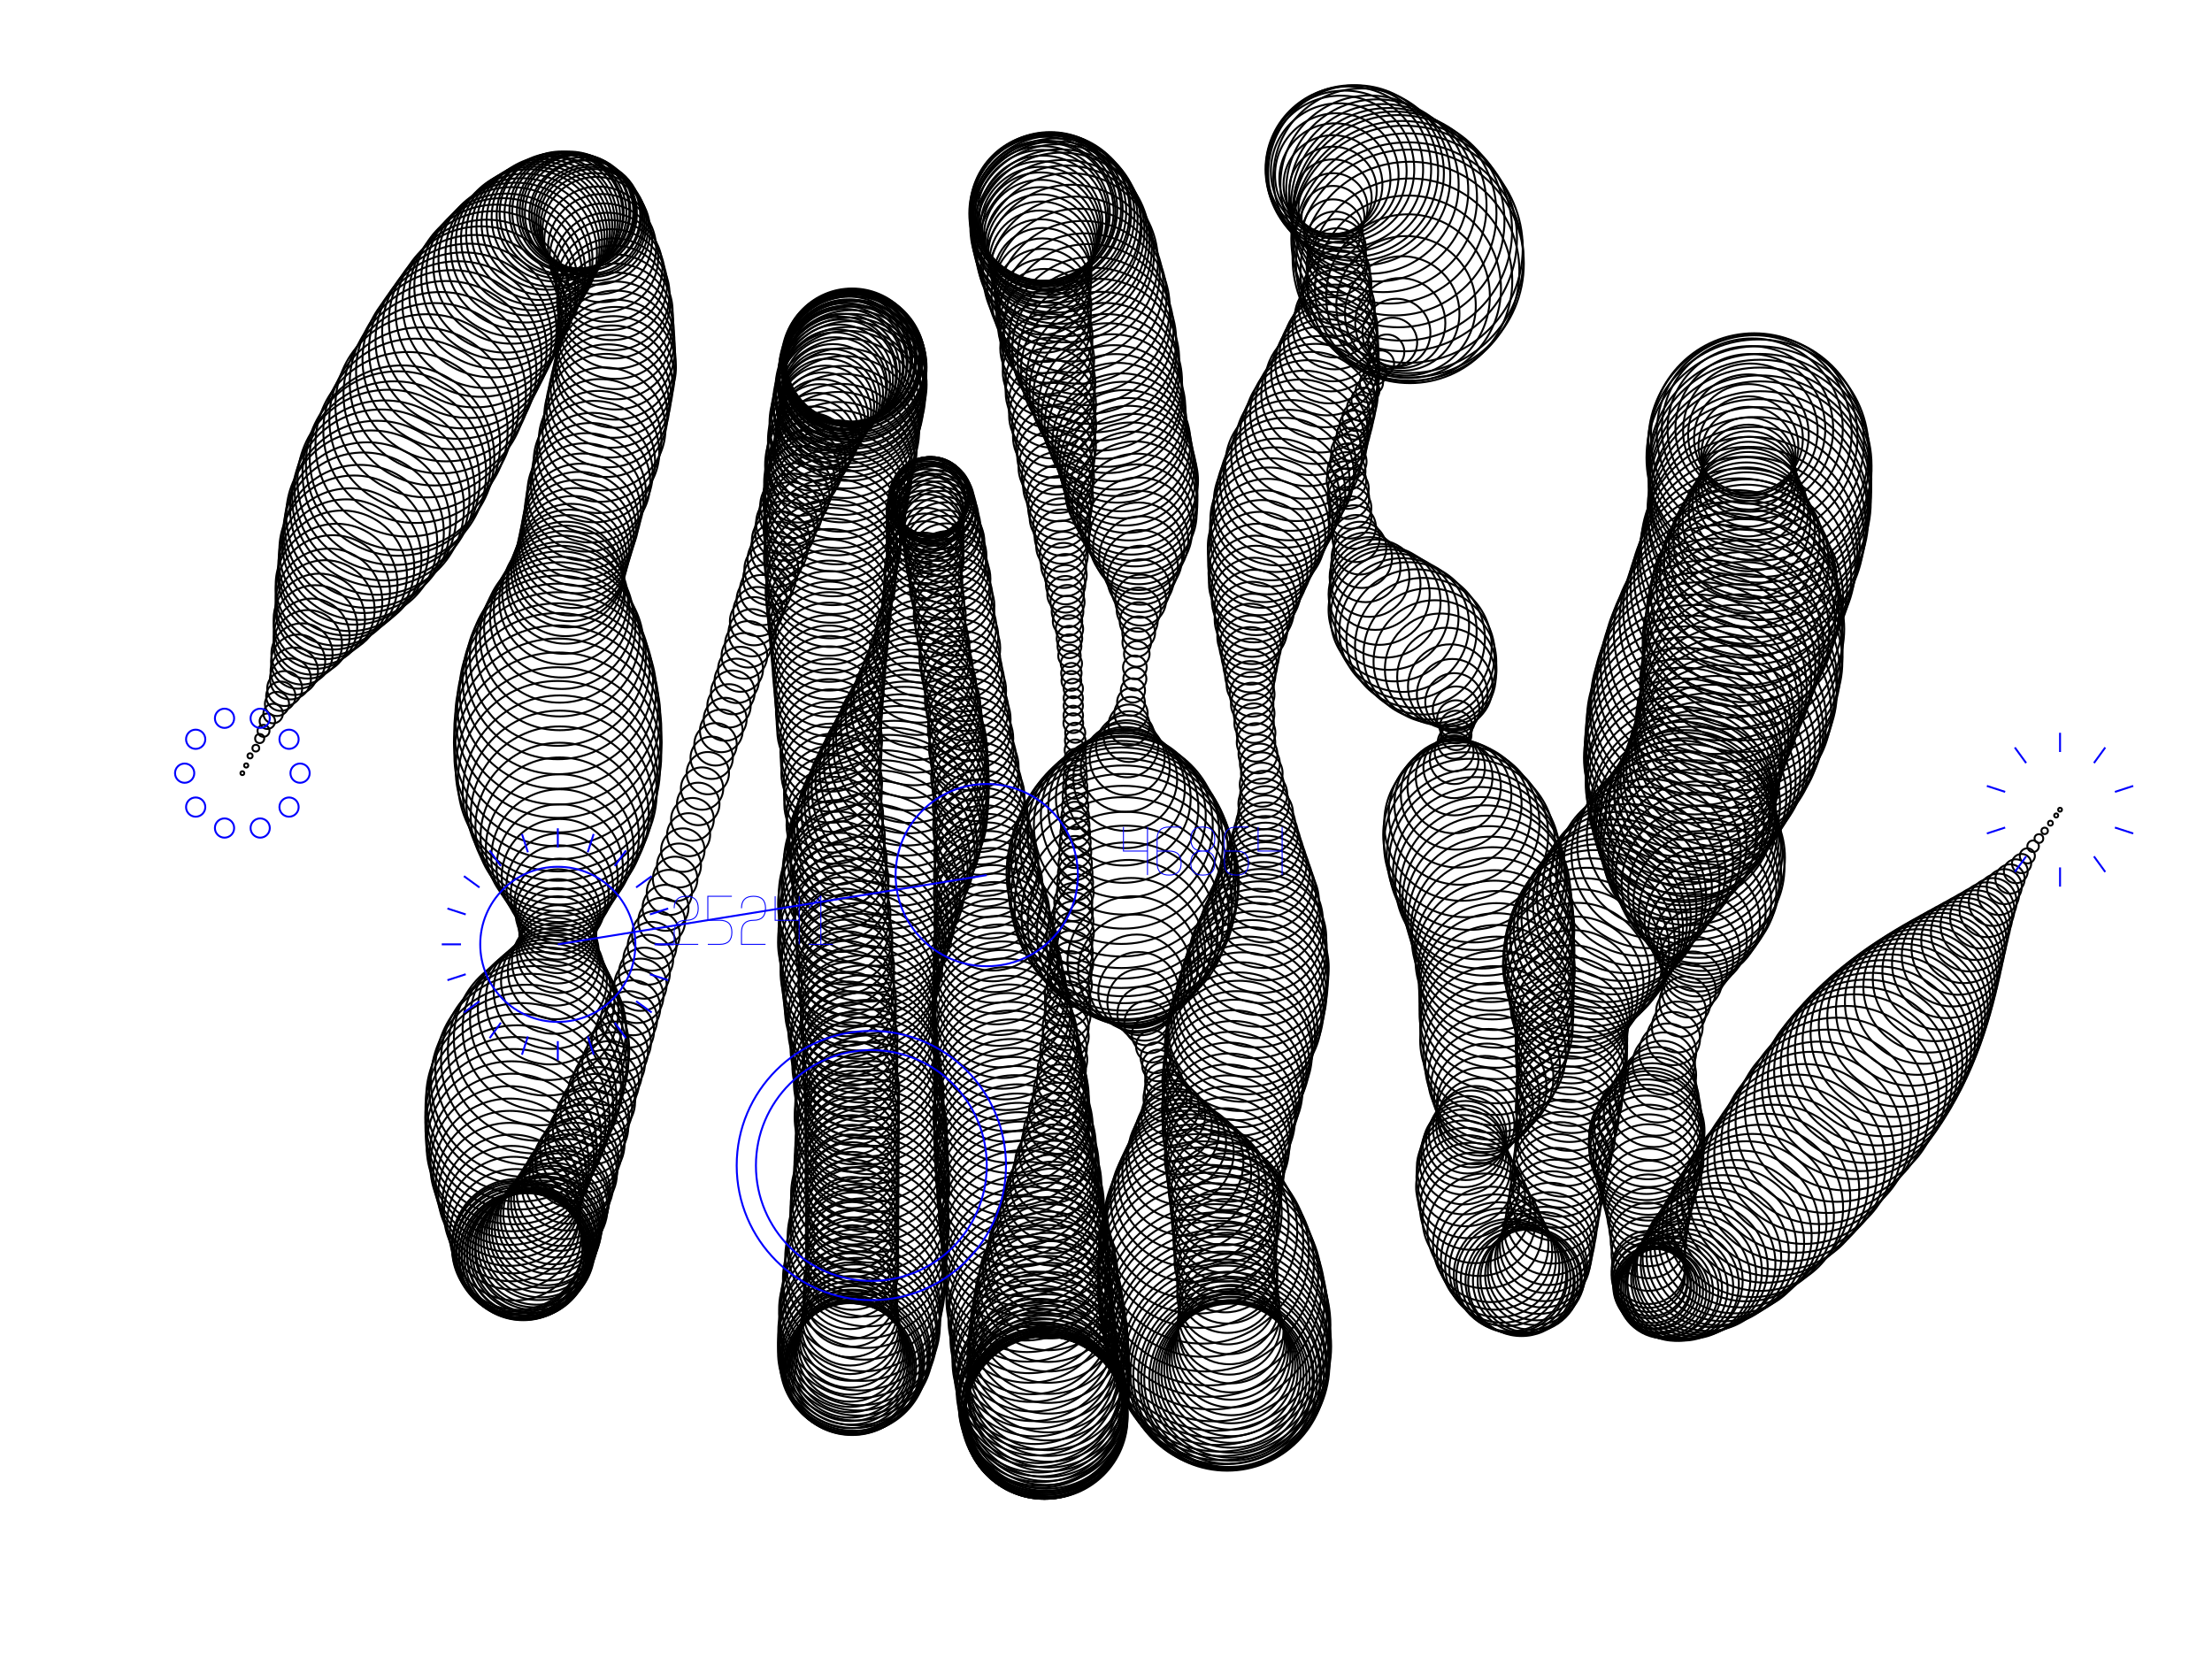 <svg version="1.1" width="1150" height="870" xmlns="http://www.w3.org/2000/svg">
  <!-- Seed: 110207965729709246 -->
  <!-- Size: SvgSize.Size9x12 -->
  <!-- Params:
    draw_worm: True
    draw_highlight: True
    step_dist: 5
    circle: True
    peaks: [RangeInt] min: 3 max: 7
    shuffle_large_max_x: 80
    shuffle_large_max_y: 100
    shuffle_small_max_x: 30
    shuffle_small_max_y: 30
    rough_subdivisions: [RangeInt] min: 1 max: 10
    padding: 100
    size_end: 1
    size_range: [RangeInt] min: 5 max: 60
    highlight_end_circle_radius: 30
    highlight_end_points: 10
    highlight_end_point_radius: 5
    highlight_sunburst_ray_len: 10
    highlights: [RangeInt] min: 3 max: 5
    highlight_padding: 20
    consumed_check_radius: 50
    highlight_spacing: 10
    highlight_text_weight: [(0, 1), (1, 3)]
    highlight_text_num_range: [RangeInt] min: 200 max: 50000
    connect_highlight_weight: [(0, 1), (1, 3)]
  -->
  <g stroke="black" fill="none">
    <circle cx="126.0" cy="402.0" r="1"/>
    <circle cx="128.0" cy="398.0" r="1.09"/>
    <circle cx="130.0" cy="393.0" r="1.34"/>
    <circle cx="133.0" cy="389.0" r="1.77"/>
    <circle cx="135.0" cy="384.0" r="2.36"/>
    <circle cx="137.0" cy="380.0" r="3.11"/>
    <circle cx="139.0" cy="375.0" r="4.02"/>
    <circle cx="142.0" cy="371.0" r="5.08"/>
    <circle cx="144.0" cy="366.0" r="6.28"/>
    <circle cx="146.0" cy="362.0" r="7.62"/>
    <circle cx="148.0" cy="358.0" r="9.08"/>
    <circle cx="151.0" cy="353.0" r="10.65"/>
    <circle cx="153.0" cy="349.0" r="12.32"/>
    <circle cx="155.0" cy="344.0" r="14.08"/>
    <circle cx="157.0" cy="340.0" r="15.91"/>
    <circle cx="160.0" cy="335.0" r="17.81"/>
    <circle cx="162.0" cy="331.0" r="19.76"/>
    <circle cx="164.0" cy="326.0" r="21.74"/>
    <circle cx="166.0" cy="322.0" r="23.75"/>
    <circle cx="169.0" cy="317.0" r="25.75"/>
    <circle cx="171.0" cy="313.0" r="27.75"/>
    <circle cx="173.0" cy="308.0" r="29.73"/>
    <circle cx="175.0" cy="304.0" r="31.67"/>
    <circle cx="178.0" cy="299.0" r="33.55"/>
    <circle cx="180.0" cy="295.0" r="35.37"/>
    <circle cx="182.0" cy="291.0" r="37.11"/>
    <circle cx="184.0" cy="286.0" r="38.76"/>
    <circle cx="187.0" cy="282.0" r="40.3"/>
    <circle cx="189.0" cy="277.0" r="41.73"/>
    <circle cx="191.0" cy="273.0" r="43.03"/>
    <circle cx="193.0" cy="268.0" r="44.19"/>
    <circle cx="196.0" cy="264.0" r="45.22"/>
    <circle cx="198.0" cy="259.0" r="46.09"/>
    <circle cx="200.0" cy="255.0" r="46.8"/>
    <circle cx="202.0" cy="250.0" r="47.35"/>
    <circle cx="205.0" cy="246.0" r="47.74"/>
    <circle cx="207.0" cy="241.0" r="47.95"/>
    <circle cx="209.0" cy="238.0" r="48"/>
    <circle cx="212.0" cy="231.0" r="47.98"/>
    <circle cx="216.0" cy="224.0" r="47.91"/>
    <circle cx="219.0" cy="218.0" r="47.79"/>
    <circle cx="222.0" cy="211.0" r="47.63"/>
    <circle cx="226.0" cy="205.0" r="47.42"/>
    <circle cx="229.0" cy="199.0" r="47.17"/>
    <circle cx="232.0" cy="193.0" r="46.88"/>
    <circle cx="235.0" cy="187.0" r="46.54"/>
    <circle cx="238.0" cy="182.0" r="46.17"/>
    <circle cx="241.0" cy="177.0" r="45.76"/>
    <circle cx="244.0" cy="172.0" r="45.31"/>
    <circle cx="247.0" cy="167.0" r="44.83"/>
    <circle cx="250.0" cy="162.0" r="44.31"/>
    <circle cx="253.0" cy="158.0" r="43.77"/>
    <circle cx="256.0" cy="153.0" r="43.2"/>
    <circle cx="258.0" cy="149.0" r="42.6"/>
    <circle cx="261.0" cy="145.0" r="41.98"/>
    <circle cx="263.0" cy="142.0" r="41.35"/>
    <circle cx="266.0" cy="138.0" r="40.7"/>
    <circle cx="268.0" cy="135.0" r="40.03"/>
    <circle cx="271.0" cy="132.0" r="39.36"/>
    <circle cx="273.0" cy="129.0" r="38.68"/>
    <circle cx="275.0" cy="126.0" r="38.0"/>
    <circle cx="277.0" cy="124.0" r="37.32"/>
    <circle cx="279.0" cy="122.0" r="36.64"/>
    <circle cx="281.0" cy="120.0" r="35.97"/>
    <circle cx="283.0" cy="118.0" r="35.3"/>
    <circle cx="285.0" cy="116.0" r="34.65"/>
    <circle cx="287.0" cy="115.0" r="34.02"/>
    <circle cx="289.0" cy="113.0" r="33.4"/>
    <circle cx="291.0" cy="112.0" r="32.8"/>
    <circle cx="292.0" cy="111.0" r="32.23"/>
    <circle cx="294.0" cy="111.0" r="31.69"/>
    <circle cx="296.0" cy="110.0" r="31.17"/>
    <circle cx="297.0" cy="110.0" r="30.69"/>
    <circle cx="299.0" cy="110.0" r="30.24"/>
    <circle cx="300.0" cy="110.0" r="29.83"/>
    <circle cx="301.0" cy="110.0" r="29.46"/>
    <circle cx="302.0" cy="111.0" r="29.12"/>
    <circle cx="304.0" cy="112.0" r="28.83"/>
    <circle cx="305.0" cy="112.0" r="28.58"/>
    <circle cx="306.0" cy="114.0" r="28.37"/>
    <circle cx="307.0" cy="115.0" r="28.21"/>
    <circle cx="308.0" cy="116.0" r="28.09"/>
    <circle cx="309.0" cy="118.0" r="28.02"/>
    <circle cx="310.0" cy="120.0" r="28"/>
    <circle cx="311.0" cy="125.0" r="28.02"/>
    <circle cx="313.0" cy="129.0" r="28.1"/>
    <circle cx="314.0" cy="134.0" r="28.22"/>
    <circle cx="316.0" cy="139.0" r="28.38"/>
    <circle cx="317.0" cy="143.0" r="28.59"/>
    <circle cx="318.0" cy="148.0" r="28.82"/>
    <circle cx="319.0" cy="153.0" r="29.09"/>
    <circle cx="319.0" cy="157.0" r="29.38"/>
    <circle cx="320.0" cy="162.0" r="29.69"/>
    <circle cx="320.0" cy="167.0" r="30.0"/>
    <circle cx="320.0" cy="172.0" r="30.31"/>
    <circle cx="320.0" cy="177.0" r="30.62"/>
    <circle cx="320.0" cy="182.0" r="30.91"/>
    <circle cx="320.0" cy="187.0" r="31.18"/>
    <circle cx="320.0" cy="191.0" r="31.41"/>
    <circle cx="319.0" cy="196.0" r="31.62"/>
    <circle cx="318.0" cy="201.0" r="31.78"/>
    <circle cx="317.0" cy="206.0" r="31.9"/>
    <circle cx="316.0" cy="211.0" r="31.98"/>
    <circle cx="315.0" cy="216.0" r="32"/>
    <circle cx="314.0" cy="223.0" r="31.97"/>
    <circle cx="312.0" cy="229.0" r="31.89"/>
    <circle cx="311.0" cy="235.0" r="31.75"/>
    <circle cx="309.0" cy="240.0" r="31.56"/>
    <circle cx="308.0" cy="246.0" r="31.33"/>
    <circle cx="307.0" cy="251.0" r="31.07"/>
    <circle cx="305.0" cy="256.0" r="30.79"/>
    <circle cx="304.0" cy="261.0" r="30.5"/>
    <circle cx="303.0" cy="266.0" r="30.21"/>
    <circle cx="302.0" cy="271.0" r="29.93"/>
    <circle cx="301.0" cy="275.0" r="29.67"/>
    <circle cx="300.0" cy="279.0" r="29.44"/>
    <circle cx="299.0" cy="283.0" r="29.25"/>
    <circle cx="298.0" cy="287.0" r="29.11"/>
    <circle cx="297.0" cy="291.0" r="29.03"/>
    <circle cx="296.0" cy="294.0" r="29"/>
    <circle cx="295.0" cy="297.0" r="29.19"/>
    <circle cx="294.0" cy="301.0" r="29.75"/>
    <circle cx="294.0" cy="304.0" r="30.67"/>
    <circle cx="293.0" cy="308.0" r="31.92"/>
    <circle cx="293.0" cy="312.0" r="33.47"/>
    <circle cx="292.0" cy="317.0" r="35.25"/>
    <circle cx="292.0" cy="321.0" r="37.22"/>
    <circle cx="291.0" cy="326.0" r="39.33"/>
    <circle cx="291.0" cy="331.0" r="41.5"/>
    <circle cx="291.0" cy="336.0" r="43.67"/>
    <circle cx="290.0" cy="342.0" r="45.78"/>
    <circle cx="290.0" cy="347.0" r="47.75"/>
    <circle cx="290.0" cy="353.0" r="49.53"/>
    <circle cx="290.0" cy="359.0" r="51.08"/>
    <circle cx="290.0" cy="366.0" r="52.33"/>
    <circle cx="290.0" cy="372.0" r="53.25"/>
    <circle cx="290.0" cy="379.0" r="53.81"/>
    <circle cx="290.0" cy="386.0" r="54"/>
    <circle cx="290.0" cy="393.0" r="53.77"/>
    <circle cx="290.0" cy="400.0" r="53.08"/>
    <circle cx="290.0" cy="406.0" r="51.95"/>
    <circle cx="291.0" cy="412.0" r="50.42"/>
    <circle cx="291.0" cy="418.0" r="48.51"/>
    <circle cx="291.0" cy="424.0" r="46.3"/>
    <circle cx="291.0" cy="430.0" r="43.83"/>
    <circle cx="291.0" cy="435.0" r="41.17"/>
    <circle cx="291.0" cy="441.0" r="38.4"/>
    <circle cx="291.0" cy="446.0" r="35.6"/>
    <circle cx="291.0" cy="451.0" r="32.83"/>
    <circle cx="291.0" cy="456.0" r="30.17"/>
    <circle cx="291.0" cy="461.0" r="27.7"/>
    <circle cx="291.0" cy="465.0" r="25.49"/>
    <circle cx="291.0" cy="470.0" r="23.58"/>
    <circle cx="290.0" cy="474.0" r="22.05"/>
    <circle cx="290.0" cy="478.0" r="20.92"/>
    <circle cx="290.0" cy="482.0" r="20.23"/>
    <circle cx="290.0" cy="486.0" r="20"/>
    <circle cx="290.0" cy="491.0" r="20.33"/>
    <circle cx="290.0" cy="495.0" r="21.3"/>
    <circle cx="289.0" cy="500.0" r="22.86"/>
    <circle cx="289.0" cy="505.0" r="24.96"/>
    <circle cx="288.0" cy="510.0" r="27.5"/>
    <circle cx="287.0" cy="515.0" r="30.36"/>
    <circle cx="286.0" cy="520.0" r="33.43"/>
    <circle cx="285.0" cy="525.0" r="36.57"/>
    <circle cx="284.0" cy="530.0" r="39.64"/>
    <circle cx="283.0" cy="535.0" r="42.5"/>
    <circle cx="281.0" cy="540.0" r="45.04"/>
    <circle cx="280.0" cy="546.0" r="47.14"/>
    <circle cx="278.0" cy="551.0" r="48.7"/>
    <circle cx="276.0" cy="556.0" r="49.67"/>
    <circle cx="274.0" cy="562.0" r="50"/>
    <circle cx="273.0" cy="566.0" r="49.86"/>
    <circle cx="271.0" cy="571.0" r="49.46"/>
    <circle cx="270.0" cy="576.0" r="48.8"/>
    <circle cx="269.0" cy="581.0" r="47.91"/>
    <circle cx="268.0" cy="586.0" r="46.82"/>
    <circle cx="267.0" cy="591.0" r="45.57"/>
    <circle cx="266.0" cy="596.0" r="44.19"/>
    <circle cx="266.0" cy="601.0" r="42.74"/>
    <circle cx="265.0" cy="606.0" r="41.26"/>
    <circle cx="265.0" cy="611.0" r="39.81"/>
    <circle cx="265.0" cy="616.0" r="38.43"/>
    <circle cx="265.0" cy="621.0" r="37.18"/>
    <circle cx="266.0" cy="626.0" r="36.09"/>
    <circle cx="266.0" cy="631.0" r="35.2"/>
    <circle cx="267.0" cy="636.0" r="34.54"/>
    <circle cx="268.0" cy="642.0" r="34.14"/>
    <circle cx="269.0" cy="647.0" r="34"/>
    <circle cx="269.0" cy="648.0" r="33.99"/>
    <circle cx="269.0" cy="649.0" r="33.95"/>
    <circle cx="270.0" cy="650.0" r="33.89"/>
    <circle cx="270.0" cy="651.0" r="33.81"/>
    <circle cx="271.0" cy="652.0" r="33.7"/>
    <circle cx="271.0" cy="652.0" r="33.57"/>
    <circle cx="272.0" cy="653.0" r="33.42"/>
    <circle cx="272.0" cy="653.0" r="33.25"/>
    <circle cx="273.0" cy="653.0" r="33.05"/>
    <circle cx="273.0" cy="653.0" r="32.83"/>
    <circle cx="274.0" cy="653.0" r="32.59"/>
    <circle cx="275.0" cy="652.0" r="32.33"/>
    <circle cx="275.0" cy="652.0" r="32.04"/>
    <circle cx="276.0" cy="651.0" r="31.74"/>
    <circle cx="277.0" cy="651.0" r="31.42"/>
    <circle cx="278.0" cy="650.0" r="31.08"/>
    <circle cx="278.0" cy="649.0" r="30.72"/>
    <circle cx="279.0" cy="648.0" r="30.35"/>
    <circle cx="280.0" cy="646.0" r="29.96"/>
    <circle cx="281.0" cy="645.0" r="29.55"/>
    <circle cx="282.0" cy="643.0" r="29.13"/>
    <circle cx="283.0" cy="641.0" r="28.7"/>
    <circle cx="284.0" cy="640.0" r="28.25"/>
    <circle cx="285.0" cy="638.0" r="27.79"/>
    <circle cx="286.0" cy="635.0" r="27.32"/>
    <circle cx="287.0" cy="633.0" r="26.84"/>
    <circle cx="288.0" cy="631.0" r="26.35"/>
    <circle cx="290.0" cy="628.0" r="25.85"/>
    <circle cx="291.0" cy="625.0" r="25.35"/>
    <circle cx="292.0" cy="623.0" r="24.84"/>
    <circle cx="293.0" cy="620.0" r="24.32"/>
    <circle cx="295.0" cy="616.0" r="23.81"/>
    <circle cx="296.0" cy="613.0" r="23.28"/>
    <circle cx="298.0" cy="610.0" r="22.76"/>
    <circle cx="299.0" cy="606.0" r="22.24"/>
    <circle cx="300.0" cy="603.0" r="21.72"/>
    <circle cx="302.0" cy="599.0" r="21.19"/>
    <circle cx="304.0" cy="595.0" r="20.68"/>
    <circle cx="305.0" cy="591.0" r="20.16"/>
    <circle cx="307.0" cy="586.0" r="19.65"/>
    <circle cx="308.0" cy="582.0" r="19.15"/>
    <circle cx="310.0" cy="577.0" r="18.65"/>
    <circle cx="312.0" cy="573.0" r="18.16"/>
    <circle cx="313.0" cy="568.0" r="17.68"/>
    <circle cx="315.0" cy="563.0" r="17.21"/>
    <circle cx="317.0" cy="558.0" r="16.75"/>
    <circle cx="319.0" cy="553.0" r="16.3"/>
    <circle cx="321.0" cy="547.0" r="15.87"/>
    <circle cx="323.0" cy="542.0" r="15.45"/>
    <circle cx="325.0" cy="536.0" r="15.04"/>
    <circle cx="327.0" cy="530.0" r="14.65"/>
    <circle cx="329.0" cy="524.0" r="14.28"/>
    <circle cx="331.0" cy="518.0" r="13.92"/>
    <circle cx="333.0" cy="512.0" r="13.58"/>
    <circle cx="335.0" cy="506.0" r="13.26"/>
    <circle cx="337.0" cy="499.0" r="12.96"/>
    <circle cx="339.0" cy="492.0" r="12.67"/>
    <circle cx="341.0" cy="486.0" r="12.41"/>
    <circle cx="344.0" cy="479.0" r="12.17"/>
    <circle cx="346.0" cy="472.0" r="11.95"/>
    <circle cx="348.0" cy="464.0" r="11.75"/>
    <circle cx="351.0" cy="457.0" r="11.58"/>
    <circle cx="353.0" cy="450.0" r="11.43"/>
    <circle cx="355.0" cy="442.0" r="11.3"/>
    <circle cx="358.0" cy="434.0" r="11.19"/>
    <circle cx="360.0" cy="426.0" r="11.11"/>
    <circle cx="363.0" cy="418.0" r="11.05"/>
    <circle cx="365.0" cy="410.0" r="11.01"/>
    <circle cx="368.0" cy="402.0" r="11"/>
    <circle cx="370.0" cy="394.0" r="11.01"/>
    <circle cx="372.0" cy="387.0" r="11.04"/>
    <circle cx="375.0" cy="380.0" r="11.1"/>
    <circle cx="377.0" cy="374.0" r="11.17"/>
    <circle cx="379.0" cy="367.0" r="11.27"/>
    <circle cx="381.0" cy="360.0" r="11.39"/>
    <circle cx="383.0" cy="354.0" r="11.53"/>
    <circle cx="385.0" cy="348.0" r="11.69"/>
    <circle cx="387.0" cy="341.0" r="11.87"/>
    <circle cx="389.0" cy="335.0" r="12.07"/>
    <circle cx="391.0" cy="329.0" r="12.29"/>
    <circle cx="392.0" cy="323.0" r="12.53"/>
    <circle cx="394.0" cy="318.0" r="12.79"/>
    <circle cx="396.0" cy="312.0" r="13.06"/>
    <circle cx="398.0" cy="307.0" r="13.36"/>
    <circle cx="400.0" cy="301.0" r="13.67"/>
    <circle cx="401.0" cy="296.0" r="14.01"/>
    <circle cx="403.0" cy="291.0" r="14.35"/>
    <circle cx="405.0" cy="286.0" r="14.72"/>
    <circle cx="406.0" cy="281.0" r="15.1"/>
    <circle cx="408.0" cy="276.0" r="15.5"/>
    <circle cx="409.0" cy="272.0" r="15.91"/>
    <circle cx="411.0" cy="267.0" r="16.33"/>
    <circle cx="412.0" cy="263.0" r="16.77"/>
    <circle cx="414.0" cy="258.0" r="17.22"/>
    <circle cx="415.0" cy="254.0" r="17.69"/>
    <circle cx="416.0" cy="250.0" r="18.16"/>
    <circle cx="418.0" cy="246.0" r="18.64"/>
    <circle cx="419.0" cy="243.0" r="19.14"/>
    <circle cx="420.0" cy="239.0" r="19.64"/>
    <circle cx="422.0" cy="235.0" r="20.15"/>
    <circle cx="423.0" cy="232.0" r="20.67"/>
    <circle cx="424.0" cy="229.0" r="21.2"/>
    <circle cx="425.0" cy="226.0" r="21.73"/>
    <circle cx="426.0" cy="222.0" r="22.27"/>
    <circle cx="427.0" cy="220.0" r="22.81"/>
    <circle cx="428.0" cy="217.0" r="23.35"/>
    <circle cx="429.0" cy="214.0" r="23.9"/>
    <circle cx="430.0" cy="211.0" r="24.45"/>
    <circle cx="431.0" cy="209.0" r="25.0"/>
    <circle cx="432.0" cy="207.0" r="25.55"/>
    <circle cx="433.0" cy="205.0" r="26.1"/>
    <circle cx="434.0" cy="202.0" r="26.65"/>
    <circle cx="434.0" cy="200.0" r="27.19"/>
    <circle cx="435.0" cy="199.0" r="27.73"/>
    <circle cx="436.0" cy="197.0" r="28.27"/>
    <circle cx="437.0" cy="195.0" r="28.8"/>
    <circle cx="437.0" cy="194.0" r="29.33"/>
    <circle cx="438.0" cy="193.0" r="29.85"/>
    <circle cx="439.0" cy="191.0" r="30.36"/>
    <circle cx="439.0" cy="190.0" r="30.86"/>
    <circle cx="440.0" cy="189.0" r="31.36"/>
    <circle cx="440.0" cy="188.0" r="31.84"/>
    <circle cx="441.0" cy="188.0" r="32.31"/>
    <circle cx="441.0" cy="187.0" r="32.78"/>
    <circle cx="441.0" cy="186.0" r="33.23"/>
    <circle cx="442.0" cy="186.0" r="33.67"/>
    <circle cx="442.0" cy="186.0" r="34.09"/>
    <circle cx="442.0" cy="186.0" r="34.5"/>
    <circle cx="443.0" cy="186.0" r="34.9"/>
    <circle cx="443.0" cy="186.0" r="35.28"/>
    <circle cx="443.0" cy="186.0" r="35.65"/>
    <circle cx="443.0" cy="186.0" r="35.99"/>
    <circle cx="443.0" cy="187.0" r="36.33"/>
    <circle cx="443.0" cy="187.0" r="36.64"/>
    <circle cx="444.0" cy="188.0" r="36.94"/>
    <circle cx="444.0" cy="189.0" r="37.21"/>
    <circle cx="444.0" cy="190.0" r="37.47"/>
    <circle cx="444.0" cy="191.0" r="37.71"/>
    <circle cx="443.0" cy="192.0" r="37.93"/>
    <circle cx="443.0" cy="194.0" r="38.13"/>
    <circle cx="443.0" cy="195.0" r="38.31"/>
    <circle cx="443.0" cy="197.0" r="38.47"/>
    <circle cx="443.0" cy="198.0" r="38.61"/>
    <circle cx="443.0" cy="200.0" r="38.73"/>
    <circle cx="442.0" cy="202.0" r="38.83"/>
    <circle cx="442.0" cy="204.0" r="38.9"/>
    <circle cx="442.0" cy="206.0" r="38.96"/>
    <circle cx="441.0" cy="209.0" r="38.99"/>
    <circle cx="441.0" cy="211.0" r="39"/>
    <circle cx="440.0" cy="215.0" r="38.98"/>
    <circle cx="439.0" cy="220.0" r="38.93"/>
    <circle cx="439.0" cy="224.0" r="38.85"/>
    <circle cx="438.0" cy="229.0" r="38.74"/>
    <circle cx="438.0" cy="233.0" r="38.6"/>
    <circle cx="437.0" cy="238.0" r="38.42"/>
    <circle cx="436.0" cy="242.0" r="38.22"/>
    <circle cx="436.0" cy="247.0" r="37.98"/>
    <circle cx="435.0" cy="251.0" r="37.72"/>
    <circle cx="435.0" cy="256.0" r="37.43"/>
    <circle cx="434.0" cy="260.0" r="37.12"/>
    <circle cx="434.0" cy="265.0" r="36.78"/>
    <circle cx="434.0" cy="270.0" r="36.42"/>
    <circle cx="433.0" cy="274.0" r="36.04"/>
    <circle cx="433.0" cy="279.0" r="35.64"/>
    <circle cx="433.0" cy="284.0" r="35.22"/>
    <circle cx="432.0" cy="289.0" r="34.79"/>
    <circle cx="432.0" cy="294.0" r="34.34"/>
    <circle cx="432.0" cy="298.0" r="33.89"/>
    <circle cx="432.0" cy="303.0" r="33.42"/>
    <circle cx="431.0" cy="308.0" r="32.95"/>
    <circle cx="431.0" cy="313.0" r="32.48"/>
    <circle cx="431.0" cy="318.0" r="32.0"/>
    <circle cx="431.0" cy="323.0" r="31.52"/>
    <circle cx="431.0" cy="328.0" r="31.05"/>
    <circle cx="431.0" cy="333.0" r="30.58"/>
    <circle cx="431.0" cy="338.0" r="30.11"/>
    <circle cx="431.0" cy="343.0" r="29.66"/>
    <circle cx="431.0" cy="349.0" r="29.21"/>
    <circle cx="431.0" cy="354.0" r="28.78"/>
    <circle cx="431.0" cy="359.0" r="28.36"/>
    <circle cx="431.0" cy="364.0" r="27.96"/>
    <circle cx="431.0" cy="370.0" r="27.58"/>
    <circle cx="431.0" cy="375.0" r="27.22"/>
    <circle cx="431.0" cy="380.0" r="26.88"/>
    <circle cx="432.0" cy="385.0" r="26.57"/>
    <circle cx="432.0" cy="391.0" r="26.28"/>
    <circle cx="432.0" cy="396.0" r="26.02"/>
    <circle cx="432.0" cy="402.0" r="25.78"/>
    <circle cx="433.0" cy="407.0" r="25.58"/>
    <circle cx="433.0" cy="413.0" r="25.4"/>
    <circle cx="433.0" cy="418.0" r="25.26"/>
    <circle cx="434.0" cy="424.0" r="25.15"/>
    <circle cx="434.0" cy="429.0" r="25.07"/>
    <circle cx="435.0" cy="435.0" r="25.02"/>
    <circle cx="435.0" cy="441.0" r="25"/>
    <circle cx="436.0" cy="447.0" r="25.0"/>
    <circle cx="436.0" cy="452.0" r="24.99"/>
    <circle cx="437.0" cy="458.0" r="24.99"/>
    <circle cx="437.0" cy="464.0" r="24.98"/>
    <circle cx="437.0" cy="470.0" r="24.97"/>
    <circle cx="438.0" cy="475.0" r="24.95"/>
    <circle cx="438.0" cy="481.0" r="24.94"/>
    <circle cx="439.0" cy="487.0" r="24.92"/>
    <circle cx="439.0" cy="492.0" r="24.9"/>
    <circle cx="439.0" cy="498.0" r="24.88"/>
    <circle cx="440.0" cy="503.0" r="24.85"/>
    <circle cx="440.0" cy="509.0" r="24.83"/>
    <circle cx="440.0" cy="514.0" r="24.8"/>
    <circle cx="441.0" cy="519.0" r="24.77"/>
    <circle cx="441.0" cy="525.0" r="24.74"/>
    <circle cx="441.0" cy="530.0" r="24.71"/>
    <circle cx="441.0" cy="535.0" r="24.67"/>
    <circle cx="442.0" cy="540.0" r="24.64"/>
    <circle cx="442.0" cy="546.0" r="24.61"/>
    <circle cx="442.0" cy="551.0" r="24.57"/>
    <circle cx="442.0" cy="556.0" r="24.54"/>
    <circle cx="442.0" cy="561.0" r="24.5"/>
    <circle cx="443.0" cy="566.0" r="24.46"/>
    <circle cx="443.0" cy="571.0" r="24.43"/>
    <circle cx="443.0" cy="576.0" r="24.39"/>
    <circle cx="443.0" cy="581.0" r="24.36"/>
    <circle cx="443.0" cy="585.0" r="24.33"/>
    <circle cx="443.0" cy="590.0" r="24.29"/>
    <circle cx="443.0" cy="595.0" r="24.26"/>
    <circle cx="443.0" cy="600.0" r="24.23"/>
    <circle cx="443.0" cy="604.0" r="24.2"/>
    <circle cx="443.0" cy="609.0" r="24.17"/>
    <circle cx="443.0" cy="614.0" r="24.15"/>
    <circle cx="443.0" cy="618.0" r="24.12"/>
    <circle cx="443.0" cy="623.0" r="24.1"/>
    <circle cx="443.0" cy="627.0" r="24.08"/>
    <circle cx="443.0" cy="631.0" r="24.06"/>
    <circle cx="443.0" cy="636.0" r="24.05"/>
    <circle cx="443.0" cy="640.0" r="24.03"/>
    <circle cx="443.0" cy="644.0" r="24.02"/>
    <circle cx="443.0" cy="649.0" r="24.01"/>
    <circle cx="443.0" cy="653.0" r="24.01"/>
    <circle cx="443.0" cy="657.0" r="24.0"/>
    <circle cx="443.0" cy="661.0" r="24"/>
    <circle cx="442.0" cy="667.0" r="24.04"/>
    <circle cx="442.0" cy="672.0" r="24.16"/>
    <circle cx="442.0" cy="676.0" r="24.36"/>
    <circle cx="442.0" cy="681.0" r="24.64"/>
    <circle cx="442.0" cy="685.0" r="25.0"/>
    <circle cx="442.0" cy="689.0" r="25.43"/>
    <circle cx="442.0" cy="692.0" r="25.93"/>
    <circle cx="442.0" cy="695.0" r="26.49"/>
    <circle cx="442.0" cy="698.0" r="27.11"/>
    <circle cx="442.0" cy="701.0" r="27.78"/>
    <circle cx="442.0" cy="703.0" r="28.5"/>
    <circle cx="442.0" cy="705.0" r="29.26"/>
    <circle cx="442.0" cy="707.0" r="30.06"/>
    <circle cx="442.0" cy="708.0" r="30.88"/>
    <circle cx="442.0" cy="709.0" r="31.72"/>
    <circle cx="442.0" cy="710.0" r="32.57"/>
    <circle cx="442.0" cy="711.0" r="33.43"/>
    <circle cx="442.0" cy="711.0" r="34.28"/>
    <circle cx="443.0" cy="711.0" r="35.12"/>
    <circle cx="443.0" cy="710.0" r="35.94"/>
    <circle cx="443.0" cy="709.0" r="36.74"/>
    <circle cx="443.0" cy="708.0" r="37.5"/>
    <circle cx="444.0" cy="707.0" r="38.22"/>
    <circle cx="444.0" cy="705.0" r="38.89"/>
    <circle cx="444.0" cy="703.0" r="39.51"/>
    <circle cx="445.0" cy="701.0" r="40.07"/>
    <circle cx="445.0" cy="698.0" r="40.57"/>
    <circle cx="446.0" cy="695.0" r="41.0"/>
    <circle cx="446.0" cy="692.0" r="41.36"/>
    <circle cx="447.0" cy="689.0" r="41.64"/>
    <circle cx="447.0" cy="685.0" r="41.84"/>
    <circle cx="447.0" cy="681.0" r="41.96"/>
    <circle cx="448.0" cy="676.0" r="42"/>
    <circle cx="449.0" cy="671.0" r="41.99"/>
    <circle cx="449.0" cy="665.0" r="41.94"/>
    <circle cx="450.0" cy="659.0" r="41.87"/>
    <circle cx="450.0" cy="654.0" r="41.77"/>
    <circle cx="451.0" cy="648.0" r="41.65"/>
    <circle cx="451.0" cy="643.0" r="41.5"/>
    <circle cx="452.0" cy="637.0" r="41.33"/>
    <circle cx="452.0" cy="632.0" r="41.14"/>
    <circle cx="452.0" cy="627.0" r="40.93"/>
    <circle cx="452.0" cy="621.0" r="40.71"/>
    <circle cx="453.0" cy="616.0" r="40.48"/>
    <circle cx="453.0" cy="611.0" r="40.24"/>
    <circle cx="453.0" cy="606.0" r="40.0"/>
    <circle cx="453.0" cy="601.0" r="39.76"/>
    <circle cx="453.0" cy="596.0" r="39.52"/>
    <circle cx="453.0" cy="591.0" r="39.29"/>
    <circle cx="453.0" cy="586.0" r="39.07"/>
    <circle cx="452.0" cy="581.0" r="38.86"/>
    <circle cx="452.0" cy="577.0" r="38.67"/>
    <circle cx="452.0" cy="572.0" r="38.5"/>
    <circle cx="452.0" cy="567.0" r="38.35"/>
    <circle cx="451.0" cy="563.0" r="38.23"/>
    <circle cx="451.0" cy="558.0" r="38.13"/>
    <circle cx="450.0" cy="554.0" r="38.06"/>
    <circle cx="450.0" cy="550.0" r="38.01"/>
    <circle cx="449.0" cy="545.0" r="38"/>
    <circle cx="449.0" cy="540.0" r="38.06"/>
    <circle cx="448.0" cy="535.0" r="38.22"/>
    <circle cx="448.0" cy="530.0" r="38.5"/>
    <circle cx="447.0" cy="525.0" r="38.87"/>
    <circle cx="447.0" cy="520.0" r="39.34"/>
    <circle cx="447.0" cy="515.0" r="39.9"/>
    <circle cx="447.0" cy="510.0" r="40.53"/>
    <circle cx="447.0" cy="505.0" r="41.22"/>
    <circle cx="448.0" cy="500.0" r="41.95"/>
    <circle cx="448.0" cy="495.0" r="42.72"/>
    <circle cx="448.0" cy="490.0" r="43.5"/>
    <circle cx="449.0" cy="485.0" r="44.28"/>
    <circle cx="450.0" cy="480.0" r="45.05"/>
    <circle cx="451.0" cy="475.0" r="45.78"/>
    <circle cx="451.0" cy="470.0" r="46.47"/>
    <circle cx="452.0" cy="465.0" r="47.1"/>
    <circle cx="454.0" cy="460.0" r="47.66"/>
    <circle cx="455.0" cy="454.0" r="48.13"/>
    <circle cx="456.0" cy="449.0" r="48.5"/>
    <circle cx="458.0" cy="444.0" r="48.78"/>
    <circle cx="459.0" cy="439.0" r="48.94"/>
    <circle cx="461.0" cy="434.0" r="49"/>
    <circle cx="462.0" cy="431.0" r="48.92"/>
    <circle cx="463.0" cy="427.0" r="48.66"/>
    <circle cx="465.0" cy="423.0" r="48.24"/>
    <circle cx="466.0" cy="418.0" r="47.66"/>
    <circle cx="467.0" cy="414.0" r="46.92"/>
    <circle cx="468.0" cy="410.0" r="46.04"/>
    <circle cx="469.0" cy="406.0" r="45.03"/>
    <circle cx="470.0" cy="401.0" r="43.89"/>
    <circle cx="471.0" cy="397.0" r="42.64"/>
    <circle cx="472.0" cy="392.0" r="41.29"/>
    <circle cx="473.0" cy="388.0" r="39.87"/>
    <circle cx="473.0" cy="383.0" r="38.38"/>
    <circle cx="474.0" cy="378.0" r="36.85"/>
    <circle cx="475.0" cy="373.0" r="35.29"/>
    <circle cx="476.0" cy="368.0" r="33.71"/>
    <circle cx="476.0" cy="363.0" r="32.15"/>
    <circle cx="477.0" cy="358.0" r="30.62"/>
    <circle cx="477.0" cy="353.0" r="29.13"/>
    <circle cx="478.0" cy="348.0" r="27.71"/>
    <circle cx="478.0" cy="342.0" r="26.36"/>
    <circle cx="479.0" cy="337.0" r="25.11"/>
    <circle cx="479.0" cy="331.0" r="23.97"/>
    <circle cx="479.0" cy="326.0" r="22.96"/>
    <circle cx="480.0" cy="320.0" r="22.08"/>
    <circle cx="480.0" cy="314.0" r="21.34"/>
    <circle cx="480.0" cy="309.0" r="20.76"/>
    <circle cx="480.0" cy="303.0" r="20.34"/>
    <circle cx="480.0" cy="297.0" r="20.08"/>
    <circle cx="481.0" cy="291.0" r="20"/>
    <circle cx="481.0" cy="287.0" r="20.0"/>
    <circle cx="481.0" cy="284.0" r="20.0"/>
    <circle cx="481.0" cy="280.0" r="20.01"/>
    <circle cx="481.0" cy="277.0" r="20.02"/>
    <circle cx="481.0" cy="275.0" r="20.03"/>
    <circle cx="481.0" cy="272.0" r="20.04"/>
    <circle cx="481.0" cy="270.0" r="20.05"/>
    <circle cx="481.0" cy="267.0" r="20.07"/>
    <circle cx="481.0" cy="266.0" r="20.09"/>
    <circle cx="482.0" cy="264.0" r="20.11"/>
    <circle cx="482.0" cy="262.0" r="20.13"/>
    <circle cx="482.0" cy="261.0" r="20.15"/>
    <circle cx="482.0" cy="260.0" r="20.18"/>
    <circle cx="483.0" cy="259.0" r="20.2"/>
    <circle cx="483.0" cy="258.0" r="20.23"/>
    <circle cx="483.0" cy="258.0" r="20.26"/>
    <circle cx="483.0" cy="258.0" r="20.29"/>
    <circle cx="484.0" cy="258.0" r="20.32"/>
    <circle cx="484.0" cy="258.0" r="20.35"/>
    <circle cx="484.0" cy="258.0" r="20.38"/>
    <circle cx="485.0" cy="259.0" r="20.42"/>
    <circle cx="485.0" cy="259.0" r="20.45"/>
    <circle cx="486.0" cy="261.0" r="20.48"/>
    <circle cx="486.0" cy="262.0" r="20.52"/>
    <circle cx="486.0" cy="263.0" r="20.55"/>
    <circle cx="487.0" cy="265.0" r="20.58"/>
    <circle cx="487.0" cy="267.0" r="20.62"/>
    <circle cx="488.0" cy="269.0" r="20.65"/>
    <circle cx="488.0" cy="271.0" r="20.68"/>
    <circle cx="489.0" cy="274.0" r="20.71"/>
    <circle cx="489.0" cy="276.0" r="20.74"/>
    <circle cx="490.0" cy="279.0" r="20.77"/>
    <circle cx="491.0" cy="282.0" r="20.8"/>
    <circle cx="491.0" cy="286.0" r="20.82"/>
    <circle cx="492.0" cy="289.0" r="20.85"/>
    <circle cx="492.0" cy="293.0" r="20.87"/>
    <circle cx="493.0" cy="297.0" r="20.89"/>
    <circle cx="494.0" cy="301.0" r="20.91"/>
    <circle cx="494.0" cy="306.0" r="20.93"/>
    <circle cx="495.0" cy="310.0" r="20.95"/>
    <circle cx="496.0" cy="315.0" r="20.96"/>
    <circle cx="496.0" cy="320.0" r="20.97"/>
    <circle cx="497.0" cy="326.0" r="20.98"/>
    <circle cx="498.0" cy="331.0" r="20.99"/>
    <circle cx="499.0" cy="337.0" r="21.0"/>
    <circle cx="499.0" cy="343.0" r="21.0"/>
    <circle cx="500.0" cy="349.0" r="21"/>
    <circle cx="501.0" cy="354.0" r="21.02"/>
    <circle cx="502.0" cy="359.0" r="21.06"/>
    <circle cx="502.0" cy="364.0" r="21.14"/>
    <circle cx="503.0" cy="369.0" r="21.26"/>
    <circle cx="504.0" cy="374.0" r="21.4"/>
    <circle cx="504.0" cy="379.0" r="21.58"/>
    <circle cx="505.0" cy="384.0" r="21.78"/>
    <circle cx="505.0" cy="389.0" r="22.02"/>
    <circle cx="506.0" cy="394.0" r="22.28"/>
    <circle cx="507.0" cy="399.0" r="22.57"/>
    <circle cx="507.0" cy="404.0" r="22.9"/>
    <circle cx="508.0" cy="409.0" r="23.24"/>
    <circle cx="509.0" cy="414.0" r="23.62"/>
    <circle cx="509.0" cy="419.0" r="24.01"/>
    <circle cx="510.0" cy="425.0" r="24.44"/>
    <circle cx="510.0" cy="430.0" r="24.88"/>
    <circle cx="511.0" cy="435.0" r="25.34"/>
    <circle cx="512.0" cy="440.0" r="25.83"/>
    <circle cx="512.0" cy="445.0" r="26.33"/>
    <circle cx="513.0" cy="450.0" r="26.85"/>
    <circle cx="513.0" cy="455.0" r="27.38"/>
    <circle cx="514.0" cy="460.0" r="27.93"/>
    <circle cx="514.0" cy="465.0" r="28.49"/>
    <circle cx="515.0" cy="470.0" r="29.06"/>
    <circle cx="516.0" cy="475.0" r="29.64"/>
    <circle cx="516.0" cy="480.0" r="30.22"/>
    <circle cx="517.0" cy="485.0" r="30.81"/>
    <circle cx="517.0" cy="490.0" r="31.4"/>
    <circle cx="518.0" cy="495.0" r="32.0"/>
    <circle cx="518.0" cy="500.0" r="32.6"/>
    <circle cx="519.0" cy="505.0" r="33.19"/>
    <circle cx="519.0" cy="510.0" r="33.78"/>
    <circle cx="520.0" cy="515.0" r="34.36"/>
    <circle cx="520.0" cy="520.0" r="34.94"/>
    <circle cx="521.0" cy="525.0" r="35.51"/>
    <circle cx="521.0" cy="530.0" r="36.07"/>
    <circle cx="522.0" cy="535.0" r="36.62"/>
    <circle cx="523.0" cy="540.0" r="37.15"/>
    <circle cx="523.0" cy="545.0" r="37.67"/>
    <circle cx="524.0" cy="550.0" r="38.17"/>
    <circle cx="524.0" cy="555.0" r="38.66"/>
    <circle cx="525.0" cy="560.0" r="39.12"/>
    <circle cx="525.0" cy="565.0" r="39.56"/>
    <circle cx="526.0" cy="570.0" r="39.99"/>
    <circle cx="526.0" cy="576.0" r="40.38"/>
    <circle cx="526.0" cy="581.0" r="40.76"/>
    <circle cx="527.0" cy="586.0" r="41.1"/>
    <circle cx="527.0" cy="591.0" r="41.43"/>
    <circle cx="528.0" cy="596.0" r="41.72"/>
    <circle cx="528.0" cy="601.0" r="41.98"/>
    <circle cx="529.0" cy="606.0" r="42.22"/>
    <circle cx="529.0" cy="611.0" r="42.42"/>
    <circle cx="530.0" cy="616.0" r="42.6"/>
    <circle cx="530.0" cy="621.0" r="42.74"/>
    <circle cx="531.0" cy="626.0" r="42.86"/>
    <circle cx="531.0" cy="631.0" r="42.94"/>
    <circle cx="532.0" cy="636.0" r="42.98"/>
    <circle cx="532.0" cy="641.0" r="43"/>
    <circle cx="533.0" cy="647.0" r="43.0"/>
    <circle cx="533.0" cy="654.0" r="42.99"/>
    <circle cx="534.0" cy="660.0" r="42.99"/>
    <circle cx="534.0" cy="665.0" r="42.98"/>
    <circle cx="535.0" cy="671.0" r="42.97"/>
    <circle cx="535.0" cy="676.0" r="42.95"/>
    <circle cx="536.0" cy="682.0" r="42.94"/>
    <circle cx="536.0" cy="686.0" r="42.92"/>
    <circle cx="537.0" cy="691.0" r="42.9"/>
    <circle cx="537.0" cy="696.0" r="42.88"/>
    <circle cx="538.0" cy="700.0" r="42.85"/>
    <circle cx="538.0" cy="704.0" r="42.83"/>
    <circle cx="538.0" cy="708.0" r="42.8"/>
    <circle cx="539.0" cy="711.0" r="42.77"/>
    <circle cx="539.0" cy="714.0" r="42.74"/>
    <circle cx="540.0" cy="718.0" r="42.71"/>
    <circle cx="540.0" cy="720.0" r="42.67"/>
    <circle cx="540.0" cy="723.0" r="42.64"/>
    <circle cx="541.0" cy="725.0" r="42.61"/>
    <circle cx="541.0" cy="728.0" r="42.57"/>
    <circle cx="541.0" cy="730.0" r="42.54"/>
    <circle cx="541.0" cy="731.0" r="42.5"/>
    <circle cx="542.0" cy="733.0" r="42.46"/>
    <circle cx="542.0" cy="734.0" r="42.43"/>
    <circle cx="542.0" cy="735.0" r="42.39"/>
    <circle cx="543.0" cy="736.0" r="42.36"/>
    <circle cx="543.0" cy="737.0" r="42.33"/>
    <circle cx="543.0" cy="737.0" r="42.29"/>
    <circle cx="543.0" cy="737.0" r="42.26"/>
    <circle cx="543.0" cy="737.0" r="42.23"/>
    <circle cx="544.0" cy="737.0" r="42.2"/>
    <circle cx="544.0" cy="736.0" r="42.17"/>
    <circle cx="544.0" cy="735.0" r="42.15"/>
    <circle cx="544.0" cy="734.0" r="42.12"/>
    <circle cx="544.0" cy="733.0" r="42.1"/>
    <circle cx="544.0" cy="732.0" r="42.08"/>
    <circle cx="544.0" cy="730.0" r="42.06"/>
    <circle cx="544.0" cy="728.0" r="42.05"/>
    <circle cx="544.0" cy="726.0" r="42.03"/>
    <circle cx="545.0" cy="723.0" r="42.02"/>
    <circle cx="545.0" cy="721.0" r="42.01"/>
    <circle cx="545.0" cy="718.0" r="42.01"/>
    <circle cx="545.0" cy="715.0" r="42.0"/>
    <circle cx="545.0" cy="712.0" r="42"/>
    <circle cx="545.0" cy="707.0" r="41.94"/>
    <circle cx="545.0" cy="703.0" r="41.74"/>
    <circle cx="545.0" cy="698.0" r="41.43"/>
    <circle cx="545.0" cy="694.0" r="40.99"/>
    <circle cx="545.0" cy="689.0" r="40.43"/>
    <circle cx="545.0" cy="685.0" r="39.75"/>
    <circle cx="545.0" cy="680.0" r="38.97"/>
    <circle cx="545.0" cy="675.0" r="38.09"/>
    <circle cx="545.0" cy="671.0" r="37.11"/>
    <circle cx="545.0" cy="666.0" r="36.04"/>
    <circle cx="546.0" cy="661.0" r="34.9"/>
    <circle cx="546.0" cy="656.0" r="33.69"/>
    <circle cx="546.0" cy="651.0" r="32.42"/>
    <circle cx="546.0" cy="646.0" r="31.1"/>
    <circle cx="546.0" cy="641.0" r="29.76"/>
    <circle cx="547.0" cy="636.0" r="28.38"/>
    <circle cx="547.0" cy="631.0" r="27.0"/>
    <circle cx="547.0" cy="626.0" r="25.62"/>
    <circle cx="547.0" cy="621.0" r="24.24"/>
    <circle cx="548.0" cy="616.0" r="22.9"/>
    <circle cx="548.0" cy="611.0" r="21.58"/>
    <circle cx="548.0" cy="605.0" r="20.31"/>
    <circle cx="549.0" cy="600.0" r="19.1"/>
    <circle cx="549.0" cy="595.0" r="17.96"/>
    <circle cx="549.0" cy="589.0" r="16.89"/>
    <circle cx="550.0" cy="584.0" r="15.91"/>
    <circle cx="550.0" cy="578.0" r="15.03"/>
    <circle cx="551.0" cy="573.0" r="14.25"/>
    <circle cx="551.0" cy="567.0" r="13.57"/>
    <circle cx="552.0" cy="562.0" r="13.01"/>
    <circle cx="552.0" cy="556.0" r="12.57"/>
    <circle cx="553.0" cy="551.0" r="12.26"/>
    <circle cx="553.0" cy="545.0" r="12.06"/>
    <circle cx="554.0" cy="539.0" r="12"/>
    <circle cx="554.0" cy="534.0" r="11.99"/>
    <circle cx="555.0" cy="528.0" r="11.94"/>
    <circle cx="555.0" cy="522.0" r="11.87"/>
    <circle cx="555.0" cy="517.0" r="11.78"/>
    <circle cx="556.0" cy="512.0" r="11.65"/>
    <circle cx="556.0" cy="506.0" r="11.5"/>
    <circle cx="557.0" cy="501.0" r="11.33"/>
    <circle cx="557.0" cy="495.0" r="11.14"/>
    <circle cx="557.0" cy="490.0" r="10.92"/>
    <circle cx="558.0" cy="485.0" r="10.68"/>
    <circle cx="558.0" cy="479.0" r="10.43"/>
    <circle cx="558.0" cy="474.0" r="10.16"/>
    <circle cx="558.0" cy="469.0" r="9.88"/>
    <circle cx="559.0" cy="464.0" r="9.58"/>
    <circle cx="559.0" cy="459.0" r="9.28"/>
    <circle cx="559.0" cy="454.0" r="8.97"/>
    <circle cx="559.0" cy="449.0" r="8.66"/>
    <circle cx="559.0" cy="443.0" r="8.34"/>
    <circle cx="559.0" cy="438.0" r="8.03"/>
    <circle cx="559.0" cy="433.0" r="7.72"/>
    <circle cx="559.0" cy="429.0" r="7.42"/>
    <circle cx="559.0" cy="424.0" r="7.12"/>
    <circle cx="559.0" cy="419.0" r="6.84"/>
    <circle cx="559.0" cy="414.0" r="6.57"/>
    <circle cx="559.0" cy="409.0" r="6.32"/>
    <circle cx="559.0" cy="404.0" r="6.08"/>
    <circle cx="559.0" cy="400.0" r="5.86"/>
    <circle cx="559.0" cy="395.0" r="5.67"/>
    <circle cx="559.0" cy="390.0" r="5.5"/>
    <circle cx="559.0" cy="385.0" r="5.35"/>
    <circle cx="559.0" cy="381.0" r="5.22"/>
    <circle cx="558.0" cy="376.0" r="5.13"/>
    <circle cx="558.0" cy="372.0" r="5.06"/>
    <circle cx="558.0" cy="367.0" r="5.01"/>
    <circle cx="558.0" cy="363.0" r="5"/>
    <circle cx="558.0" cy="358.0" r="5.03"/>
    <circle cx="557.0" cy="354.0" r="5.14"/>
    <circle cx="557.0" cy="350.0" r="5.31"/>
    <circle cx="557.0" cy="345.0" r="5.54"/>
    <circle cx="556.0" cy="341.0" r="5.84"/>
    <circle cx="556.0" cy="336.0" r="6.21"/>
    <circle cx="556.0" cy="332.0" r="6.63"/>
    <circle cx="556.0" cy="327.0" r="7.11"/>
    <circle cx="555.0" cy="323.0" r="7.64"/>
    <circle cx="555.0" cy="318.0" r="8.22"/>
    <circle cx="555.0" cy="313.0" r="8.85"/>
    <circle cx="554.0" cy="309.0" r="9.52"/>
    <circle cx="554.0" cy="304.0" r="10.22"/>
    <circle cx="554.0" cy="299.0" r="10.96"/>
    <circle cx="553.0" cy="294.0" r="11.72"/>
    <circle cx="553.0" cy="289.0" r="12.5"/>
    <circle cx="552.0" cy="284.0" r="13.29"/>
    <circle cx="552.0" cy="279.0" r="14.1"/>
    <circle cx="552.0" cy="274.0" r="14.9"/>
    <circle cx="551.0" cy="269.0" r="15.71"/>
    <circle cx="551.0" cy="264.0" r="16.5"/>
    <circle cx="551.0" cy="259.0" r="17.28"/>
    <circle cx="550.0" cy="253.0" r="18.04"/>
    <circle cx="550.0" cy="248.0" r="18.78"/>
    <circle cx="549.0" cy="243.0" r="19.48"/>
    <circle cx="549.0" cy="237.0" r="20.15"/>
    <circle cx="549.0" cy="232.0" r="20.78"/>
    <circle cx="548.0" cy="227.0" r="21.36"/>
    <circle cx="548.0" cy="221.0" r="21.89"/>
    <circle cx="547.0" cy="216.0" r="22.37"/>
    <circle cx="547.0" cy="210.0" r="22.79"/>
    <circle cx="546.0" cy="204.0" r="23.16"/>
    <circle cx="546.0" cy="199.0" r="23.46"/>
    <circle cx="545.0" cy="193.0" r="23.69"/>
    <circle cx="545.0" cy="187.0" r="23.86"/>
    <circle cx="544.0" cy="181.0" r="23.97"/>
    <circle cx="544.0" cy="175.0" r="24"/>
    <circle cx="543.0" cy="170.0" r="24.04"/>
    <circle cx="543.0" cy="164.0" r="24.17"/>
    <circle cx="543.0" cy="159.0" r="24.37"/>
    <circle cx="542.0" cy="154.0" r="24.66"/>
    <circle cx="542.0" cy="149.0" r="25.03"/>
    <circle cx="542.0" cy="144.0" r="25.47"/>
    <circle cx="541.0" cy="140.0" r="25.99"/>
    <circle cx="541.0" cy="136.0" r="26.57"/>
    <circle cx="541.0" cy="132.0" r="27.22"/>
    <circle cx="541.0" cy="129.0" r="27.93"/>
    <circle cx="541.0" cy="126.0" r="28.69"/>
    <circle cx="541.0" cy="123.0" r="29.5"/>
    <circle cx="541.0" cy="120.0" r="30.35"/>
    <circle cx="541.0" cy="118.0" r="31.24"/>
    <circle cx="541.0" cy="116.0" r="32.15"/>
    <circle cx="542.0" cy="114.0" r="33.09"/>
    <circle cx="542.0" cy="112.0" r="34.04"/>
    <circle cx="542.0" cy="111.0" r="35.0"/>
    <circle cx="543.0" cy="110.0" r="35.96"/>
    <circle cx="543.0" cy="110.0" r="36.91"/>
    <circle cx="543.0" cy="109.0" r="37.85"/>
    <circle cx="544.0" cy="109.0" r="38.76"/>
    <circle cx="544.0" cy="109.0" r="39.65"/>
    <circle cx="545.0" cy="110.0" r="40.5"/>
    <circle cx="546.0" cy="110.0" r="41.31"/>
    <circle cx="546.0" cy="111.0" r="42.07"/>
    <circle cx="547.0" cy="112.0" r="42.78"/>
    <circle cx="548.0" cy="114.0" r="43.43"/>
    <circle cx="549.0" cy="116.0" r="44.01"/>
    <circle cx="549.0" cy="118.0" r="44.53"/>
    <circle cx="550.0" cy="120.0" r="44.97"/>
    <circle cx="551.0" cy="123.0" r="45.34"/>
    <circle cx="552.0" cy="125.0" r="45.63"/>
    <circle cx="553.0" cy="129.0" r="45.83"/>
    <circle cx="554.0" cy="132.0" r="45.96"/>
    <circle cx="556.0" cy="136.0" r="46"/>
    <circle cx="557.0" cy="142.0" r="45.94"/>
    <circle cx="559.0" cy="148.0" r="45.78"/>
    <circle cx="561.0" cy="154.0" r="45.5"/>
    <circle cx="563.0" cy="160.0" r="45.13"/>
    <circle cx="564.0" cy="166.0" r="44.66"/>
    <circle cx="566.0" cy="171.0" r="44.1"/>
    <circle cx="568.0" cy="177.0" r="43.47"/>
    <circle cx="569.0" cy="182.0" r="42.78"/>
    <circle cx="571.0" cy="187.0" r="42.05"/>
    <circle cx="572.0" cy="193.0" r="41.28"/>
    <circle cx="574.0" cy="198.0" r="40.5"/>
    <circle cx="575.0" cy="203.0" r="39.72"/>
    <circle cx="576.0" cy="207.0" r="38.95"/>
    <circle cx="578.0" cy="212.0" r="38.22"/>
    <circle cx="579.0" cy="217.0" r="37.53"/>
    <circle cx="580.0" cy="221.0" r="36.9"/>
    <circle cx="581.0" cy="225.0" r="36.34"/>
    <circle cx="583.0" cy="230.0" r="35.87"/>
    <circle cx="584.0" cy="234.0" r="35.5"/>
    <circle cx="585.0" cy="238.0" r="35.22"/>
    <circle cx="586.0" cy="242.0" r="35.06"/>
    <circle cx="587.0" cy="246.0" r="35"/>
    <circle cx="588.0" cy="250.0" r="34.84"/>
    <circle cx="588.0" cy="254.0" r="34.36"/>
    <circle cx="589.0" cy="258.0" r="33.56"/>
    <circle cx="590.0" cy="262.0" r="32.48"/>
    <circle cx="591.0" cy="267.0" r="31.13"/>
    <circle cx="591.0" cy="271.0" r="29.54"/>
    <circle cx="592.0" cy="276.0" r="27.75"/>
    <circle cx="592.0" cy="281.0" r="25.8"/>
    <circle cx="592.0" cy="285.0" r="23.73"/>
    <circle cx="593.0" cy="290.0" r="21.58"/>
    <circle cx="593.0" cy="295.0" r="19.42"/>
    <circle cx="593.0" cy="301.0" r="17.27"/>
    <circle cx="593.0" cy="306.0" r="15.2"/>
    <circle cx="593.0" cy="312.0" r="13.25"/>
    <circle cx="592.0" cy="317.0" r="11.46"/>
    <circle cx="592.0" cy="323.0" r="9.87"/>
    <circle cx="592.0" cy="329.0" r="8.52"/>
    <circle cx="591.0" cy="334.0" r="7.44"/>
    <circle cx="591.0" cy="340.0" r="6.64"/>
    <circle cx="590.0" cy="347.0" r="6.16"/>
    <circle cx="590.0" cy="353.0" r="6"/>
    <circle cx="589.0" cy="359.0" r="6.3"/>
    <circle cx="588.0" cy="365.0" r="7.2"/>
    <circle cx="588.0" cy="371.0" r="8.67"/>
    <circle cx="587.0" cy="377.0" r="10.69"/>
    <circle cx="587.0" cy="383.0" r="13.21"/>
    <circle cx="586.0" cy="388.0" r="16.17"/>
    <circle cx="586.0" cy="394.0" r="19.5"/>
    <circle cx="585.0" cy="399.0" r="23.14"/>
    <circle cx="585.0" cy="405.0" r="26.99"/>
    <circle cx="585.0" cy="410.0" r="30.98"/>
    <circle cx="584.0" cy="415.0" r="35.02"/>
    <circle cx="584.0" cy="420.0" r="39.01"/>
    <circle cx="584.0" cy="424.0" r="42.86"/>
    <circle cx="584.0" cy="429.0" r="46.5"/>
    <circle cx="584.0" cy="433.0" r="49.83"/>
    <circle cx="583.0" cy="438.0" r="52.79"/>
    <circle cx="583.0" cy="442.0" r="55.31"/>
    <circle cx="583.0" cy="446.0" r="57.33"/>
    <circle cx="583.0" cy="450.0" r="58.8"/>
    <circle cx="583.0" cy="454.0" r="59.7"/>
    <circle cx="584.0" cy="458.0" r="60"/>
    <circle cx="584.0" cy="462.0" r="59.61"/>
    <circle cx="584.0" cy="467.0" r="58.43"/>
    <circle cx="584.0" cy="471.0" r="56.52"/>
    <circle cx="585.0" cy="476.0" r="53.92"/>
    <circle cx="585.0" cy="480.0" r="50.71"/>
    <circle cx="586.0" cy="485.0" r="47.0"/>
    <circle cx="587.0" cy="490.0" r="42.89"/>
    <circle cx="588.0" cy="495.0" r="38.51"/>
    <circle cx="589.0" cy="500.0" r="34.0"/>
    <circle cx="590.0" cy="505.0" r="29.49"/>
    <circle cx="591.0" cy="511.0" r="25.11"/>
    <circle cx="592.0" cy="516.0" r="21.0"/>
    <circle cx="593.0" cy="521.0" r="17.29"/>
    <circle cx="595.0" cy="527.0" r="14.08"/>
    <circle cx="596.0" cy="532.0" r="11.48"/>
    <circle cx="598.0" cy="538.0" r="9.57"/>
    <circle cx="599.0" cy="544.0" r="8.39"/>
    <circle cx="601.0" cy="550.0" r="8"/>
    <circle cx="602.0" cy="554.0" r="8.19"/>
    <circle cx="604.0" cy="558.0" r="8.74"/>
    <circle cx="605.0" cy="562.0" r="9.66"/>
    <circle cx="606.0" cy="567.0" r="10.92"/>
    <circle cx="607.0" cy="571.0" r="12.51"/>
    <circle cx="609.0" cy="576.0" r="14.41"/>
    <circle cx="610.0" cy="580.0" r="16.59"/>
    <circle cx="611.0" cy="585.0" r="19.01"/>
    <circle cx="612.0" cy="589.0" r="21.65"/>
    <circle cx="613.0" cy="594.0" r="24.46"/>
    <circle cx="614.0" cy="599.0" r="27.4"/>
    <circle cx="616.0" cy="604.0" r="30.43"/>
    <circle cx="617.0" cy="609.0" r="33.5"/>
    <circle cx="618.0" cy="614.0" r="36.57"/>
    <circle cx="619.0" cy="619.0" r="39.6"/>
    <circle cx="620.0" cy="624.0" r="42.54"/>
    <circle cx="621.0" cy="630.0" r="45.35"/>
    <circle cx="622.0" cy="635.0" r="47.99"/>
    <circle cx="624.0" cy="640.0" r="50.41"/>
    <circle cx="625.0" cy="646.0" r="52.59"/>
    <circle cx="626.0" cy="651.0" r="54.49"/>
    <circle cx="627.0" cy="657.0" r="56.08"/>
    <circle cx="628.0" cy="663.0" r="57.34"/>
    <circle cx="629.0" cy="668.0" r="58.26"/>
    <circle cx="630.0" cy="674.0" r="58.81"/>
    <circle cx="631.0" cy="680.0" r="59"/>
    <circle cx="632.0" cy="685.0" r="58.92"/>
    <circle cx="633.0" cy="689.0" r="58.68"/>
    <circle cx="633.0" cy="693.0" r="58.29"/>
    <circle cx="634.0" cy="697.0" r="57.74"/>
    <circle cx="635.0" cy="700.0" r="57.05"/>
    <circle cx="635.0" cy="703.0" r="56.22"/>
    <circle cx="636.0" cy="706.0" r="55.25"/>
    <circle cx="637.0" cy="709.0" r="54.17"/>
    <circle cx="637.0" cy="711.0" r="52.97"/>
    <circle cx="638.0" cy="713.0" r="51.67"/>
    <circle cx="638.0" cy="714.0" r="50.28"/>
    <circle cx="638.0" cy="715.0" r="48.81"/>
    <circle cx="639.0" cy="716.0" r="47.29"/>
    <circle cx="639.0" cy="717.0" r="45.72"/>
    <circle cx="639.0" cy="717.0" r="44.12"/>
    <circle cx="640.0" cy="717.0" r="42.5"/>
    <circle cx="640.0" cy="717.0" r="40.88"/>
    <circle cx="640.0" cy="716.0" r="39.28"/>
    <circle cx="640.0" cy="715.0" r="37.71"/>
    <circle cx="640.0" cy="714.0" r="36.19"/>
    <circle cx="640.0" cy="712.0" r="34.72"/>
    <circle cx="640.0" cy="710.0" r="33.33"/>
    <circle cx="640.0" cy="708.0" r="32.03"/>
    <circle cx="640.0" cy="705.0" r="30.83"/>
    <circle cx="640.0" cy="702.0" r="29.75"/>
    <circle cx="640.0" cy="699.0" r="28.78"/>
    <circle cx="640.0" cy="696.0" r="27.95"/>
    <circle cx="640.0" cy="692.0" r="27.26"/>
    <circle cx="639.0" cy="688.0" r="26.71"/>
    <circle cx="639.0" cy="683.0" r="26.32"/>
    <circle cx="639.0" cy="678.0" r="26.08"/>
    <circle cx="638.0" cy="673.0" r="26"/>
    <circle cx="638.0" cy="667.0" r="26.04"/>
    <circle cx="638.0" cy="662.0" r="26.15"/>
    <circle cx="637.0" cy="656.0" r="26.34"/>
    <circle cx="637.0" cy="650.0" r="26.6"/>
    <circle cx="637.0" cy="645.0" r="26.93"/>
    <circle cx="637.0" cy="639.0" r="27.33"/>
    <circle cx="637.0" cy="634.0" r="27.78"/>
    <circle cx="637.0" cy="628.0" r="28.29"/>
    <circle cx="637.0" cy="623.0" r="28.85"/>
    <circle cx="637.0" cy="618.0" r="29.46"/>
    <circle cx="637.0" cy="612.0" r="30.09"/>
    <circle cx="637.0" cy="607.0" r="30.76"/>
    <circle cx="637.0" cy="602.0" r="31.45"/>
    <circle cx="638.0" cy="597.0" r="32.15"/>
    <circle cx="638.0" cy="592.0" r="32.85"/>
    <circle cx="638.0" cy="587.0" r="33.55"/>
    <circle cx="639.0" cy="582.0" r="34.24"/>
    <circle cx="639.0" cy="577.0" r="34.91"/>
    <circle cx="640.0" cy="572.0" r="35.54"/>
    <circle cx="641.0" cy="567.0" r="36.15"/>
    <circle cx="641.0" cy="562.0" r="36.71"/>
    <circle cx="642.0" cy="557.0" r="37.22"/>
    <circle cx="643.0" cy="553.0" r="37.67"/>
    <circle cx="644.0" cy="548.0" r="38.07"/>
    <circle cx="644.0" cy="544.0" r="38.4"/>
    <circle cx="645.0" cy="539.0" r="38.66"/>
    <circle cx="646.0" cy="534.0" r="38.85"/>
    <circle cx="648.0" cy="530.0" r="38.96"/>
    <circle cx="649.0" cy="526.0" r="39"/>
    <circle cx="650.0" cy="521.0" r="38.91"/>
    <circle cx="651.0" cy="517.0" r="38.64"/>
    <circle cx="652.0" cy="512.0" r="38.19"/>
    <circle cx="653.0" cy="507.0" r="37.56"/>
    <circle cx="654.0" cy="503.0" r="36.78"/>
    <circle cx="654.0" cy="498.0" r="35.84"/>
    <circle cx="655.0" cy="493.0" r="34.75"/>
    <circle cx="656.0" cy="488.0" r="33.54"/>
    <circle cx="656.0" cy="484.0" r="32.21"/>
    <circle cx="657.0" cy="479.0" r="30.79"/>
    <circle cx="657.0" cy="474.0" r="29.29"/>
    <circle cx="658.0" cy="469.0" r="27.73"/>
    <circle cx="658.0" cy="464.0" r="26.12"/>
    <circle cx="658.0" cy="459.0" r="24.5"/>
    <circle cx="658.0" cy="454.0" r="22.88"/>
    <circle cx="658.0" cy="449.0" r="21.27"/>
    <circle cx="658.0" cy="444.0" r="19.71"/>
    <circle cx="658.0" cy="439.0" r="18.21"/>
    <circle cx="658.0" cy="434.0" r="16.79"/>
    <circle cx="658.0" cy="429.0" r="15.46"/>
    <circle cx="658.0" cy="423.0" r="14.25"/>
    <circle cx="657.0" cy="418.0" r="13.16"/>
    <circle cx="657.0" cy="413.0" r="12.22"/>
    <circle cx="656.0" cy="408.0" r="11.44"/>
    <circle cx="656.0" cy="402.0" r="10.81"/>
    <circle cx="655.0" cy="397.0" r="10.36"/>
    <circle cx="654.0" cy="392.0" r="10.09"/>
    <circle cx="653.0" cy="386.0" r="10"/>
    <circle cx="653.0" cy="381.0" r="10.07"/>
    <circle cx="652.0" cy="376.0" r="10.26"/>
    <circle cx="652.0" cy="371.0" r="10.59"/>
    <circle cx="651.0" cy="366.0" r="11.04"/>
    <circle cx="651.0" cy="361.0" r="11.61"/>
    <circle cx="650.0" cy="356.0" r="12.29"/>
    <circle cx="650.0" cy="351.0" r="13.08"/>
    <circle cx="650.0" cy="346.0" r="13.97"/>
    <circle cx="650.0" cy="341.0" r="14.95"/>
    <circle cx="650.0" cy="336.0" r="16.0"/>
    <circle cx="650.0" cy="331.0" r="17.12"/>
    <circle cx="651.0" cy="327.0" r="18.29"/>
    <circle cx="651.0" cy="322.0" r="19.51"/>
    <circle cx="652.0" cy="317.0" r="20.75"/>
    <circle cx="652.0" cy="312.0" r="22.0"/>
    <circle cx="653.0" cy="307.0" r="23.25"/>
    <circle cx="653.0" cy="303.0" r="24.49"/>
    <circle cx="654.0" cy="298.0" r="25.71"/>
    <circle cx="655.0" cy="293.0" r="26.88"/>
    <circle cx="656.0" cy="288.0" r="28.0"/>
    <circle cx="657.0" cy="284.0" r="29.05"/>
    <circle cx="659.0" cy="279.0" r="30.03"/>
    <circle cx="660.0" cy="274.0" r="30.92"/>
    <circle cx="661.0" cy="270.0" r="31.71"/>
    <circle cx="663.0" cy="265.0" r="32.39"/>
    <circle cx="664.0" cy="261.0" r="32.96"/>
    <circle cx="666.0" cy="256.0" r="33.41"/>
    <circle cx="668.0" cy="251.0" r="33.74"/>
    <circle cx="670.0" cy="247.0" r="33.93"/>
    <circle cx="671.0" cy="242.0" r="34"/>
    <circle cx="674.0" cy="237.0" r="33.92"/>
    <circle cx="676.0" cy="231.0" r="33.68"/>
    <circle cx="678.0" cy="226.0" r="33.28"/>
    <circle cx="680.0" cy="220.0" r="32.73"/>
    <circle cx="682.0" cy="215.0" r="32.04"/>
    <circle cx="684.0" cy="210.0" r="31.22"/>
    <circle cx="686.0" cy="205.0" r="30.28"/>
    <circle cx="687.0" cy="199.0" r="29.25"/>
    <circle cx="689.0" cy="194.0" r="28.14"/>
    <circle cx="690.0" cy="189.0" r="26.96"/>
    <circle cx="691.0" cy="184.0" r="25.74"/>
    <circle cx="692.0" cy="179.0" r="24.5"/>
    <circle cx="693.0" cy="175.0" r="23.26"/>
    <circle cx="694.0" cy="170.0" r="22.04"/>
    <circle cx="694.0" cy="165.0" r="20.86"/>
    <circle cx="695.0" cy="160.0" r="19.75"/>
    <circle cx="695.0" cy="156.0" r="18.72"/>
    <circle cx="695.0" cy="151.0" r="17.78"/>
    <circle cx="696.0" cy="147.0" r="16.96"/>
    <circle cx="696.0" cy="142.0" r="16.27"/>
    <circle cx="695.0" cy="138.0" r="15.72"/>
    <circle cx="695.0" cy="134.0" r="15.32"/>
    <circle cx="695.0" cy="129.0" r="15.08"/>
    <circle cx="694.0" cy="125.0" r="15"/>
    <circle cx="693.0" cy="119.0" r="15.34"/>
    <circle cx="693.0" cy="113.0" r="16.34"/>
    <circle cx="693.0" cy="108.0" r="17.96"/>
    <circle cx="693.0" cy="103.0" r="20.13"/>
    <circle cx="693.0" cy="99.0" r="22.75"/>
    <circle cx="693.0" cy="96.0" r="25.71"/>
    <circle cx="694.0" cy="93.0" r="28.88"/>
    <circle cx="695.0" cy="91.0" r="32.12"/>
    <circle cx="696.0" cy="89.0" r="35.29"/>
    <circle cx="697.0" cy="88.0" r="38.25"/>
    <circle cx="699.0" cy="88.0" r="40.87"/>
    <circle cx="701.0" cy="88.0" r="43.04"/>
    <circle cx="703.0" cy="89.0" r="44.66"/>
    <circle cx="705.0" cy="90.0" r="45.66"/>
    <circle cx="708.0" cy="92.0" r="46"/>
    <circle cx="712.0" cy="96.0" r="46.34"/>
    <circle cx="716.0" cy="99.0" r="47.34"/>
    <circle cx="719.0" cy="103.0" r="48.89"/>
    <circle cx="722.0" cy="107.0" r="50.84"/>
    <circle cx="725.0" cy="111.0" r="53.0"/>
    <circle cx="727.0" cy="115.0" r="55.16"/>
    <circle cx="729.0" cy="120.0" r="57.11"/>
    <circle cx="730.0" cy="124.0" r="58.66"/>
    <circle cx="732.0" cy="129.0" r="59.66"/>
    <circle cx="732.0" cy="134.0" r="60"/>
    <circle cx="733.0" cy="137.0" r="59.22"/>
    <circle cx="733.0" cy="141.0" r="56.91"/>
    <circle cx="733.0" cy="146.0" r="53.21"/>
    <circle cx="732.0" cy="150.0" r="48.34"/>
    <circle cx="732.0" cy="154.0" r="42.57"/>
    <circle cx="731.0" cy="159.0" r="36.25"/>
    <circle cx="729.0" cy="163.0" r="29.75"/>
    <circle cx="728.0" cy="168.0" r="23.43"/>
    <circle cx="726.0" cy="173.0" r="17.66"/>
    <circle cx="724.0" cy="178.0" r="12.79"/>
    <circle cx="721.0" cy="183.0" r="9.09"/>
    <circle cx="718.0" cy="189.0" r="6.78"/>
    <circle cx="715.0" cy="194.0" r="6"/>
    <circle cx="713.0" cy="199.0" r="6.05"/>
    <circle cx="711.0" cy="203.0" r="6.19"/>
    <circle cx="709.0" cy="208.0" r="6.42"/>
    <circle cx="707.0" cy="212.0" r="6.73"/>
    <circle cx="705.0" cy="217.0" r="7.11"/>
    <circle cx="704.0" cy="221.0" r="7.54"/>
    <circle cx="703.0" cy="226.0" r="8.01"/>
    <circle cx="702.0" cy="231.0" r="8.5"/>
    <circle cx="701.0" cy="235.0" r="8.99"/>
    <circle cx="701.0" cy="240.0" r="9.46"/>
    <circle cx="700.0" cy="245.0" r="9.89"/>
    <circle cx="700.0" cy="250.0" r="10.27"/>
    <circle cx="701.0" cy="254.0" r="10.58"/>
    <circle cx="701.0" cy="259.0" r="10.81"/>
    <circle cx="702.0" cy="264.0" r="10.95"/>
    <circle cx="702.0" cy="269.0" r="11"/>
    <circle cx="704.0" cy="274.0" r="11.31"/>
    <circle cx="705.0" cy="280.0" r="12.24"/>
    <circle cx="707.0" cy="285.0" r="13.73"/>
    <circle cx="708.0" cy="290.0" r="15.71"/>
    <circle cx="710.0" cy="295.0" r="18.08"/>
    <circle cx="712.0" cy="300.0" r="20.72"/>
    <circle cx="715.0" cy="304.0" r="23.5"/>
    <circle cx="717.0" cy="309.0" r="26.28"/>
    <circle cx="720.0" cy="313.0" r="28.92"/>
    <circle cx="722.0" cy="317.0" r="31.29"/>
    <circle cx="725.0" cy="321.0" r="33.27"/>
    <circle cx="729.0" cy="325.0" r="34.76"/>
    <circle cx="732.0" cy="328.0" r="35.69"/>
    <circle cx="736.0" cy="332.0" r="36"/>
    <circle cx="740.0" cy="336.0" r="35.52"/>
    <circle cx="743.0" cy="340.0" r="34.12"/>
    <circle cx="746.0" cy="344.0" r="31.9"/>
    <circle cx="749.0" cy="348.0" r="29.0"/>
    <circle cx="752.0" cy="352.0" r="25.62"/>
    <circle cx="754.0" cy="357.0" r="22.0"/>
    <circle cx="755.0" cy="361.0" r="18.38"/>
    <circle cx="756.0" cy="365.0" r="15.0"/>
    <circle cx="757.0" cy="369.0" r="12.1"/>
    <circle cx="757.0" cy="374.0" r="9.88"/>
    <circle cx="757.0" cy="378.0" r="8.48"/>
    <circle cx="757.0" cy="382.0" r="8"/>
    <circle cx="756.0" cy="386.0" r="8.54"/>
    <circle cx="756.0" cy="391.0" r="10.12"/>
    <circle cx="756.0" cy="395.0" r="12.65"/>
    <circle cx="756.0" cy="399.0" r="15.99"/>
    <circle cx="756.0" cy="404.0" r="19.94"/>
    <circle cx="756.0" cy="409.0" r="24.27"/>
    <circle cx="757.0" cy="413.0" r="28.73"/>
    <circle cx="758.0" cy="418.0" r="33.06"/>
    <circle cx="759.0" cy="423.0" r="37.01"/>
    <circle cx="760.0" cy="428.0" r="40.35"/>
    <circle cx="762.0" cy="434.0" r="42.88"/>
    <circle cx="764.0" cy="439.0" r="44.46"/>
    <circle cx="766.0" cy="445.0" r="45"/>
    <circle cx="767.0" cy="449.0" r="44.95"/>
    <circle cx="769.0" cy="454.0" r="44.81"/>
    <circle cx="770.0" cy="459.0" r="44.58"/>
    <circle cx="772.0" cy="463.0" r="44.27"/>
    <circle cx="773.0" cy="468.0" r="43.89"/>
    <circle cx="774.0" cy="473.0" r="43.46"/>
    <circle cx="775.0" cy="478.0" r="42.99"/>
    <circle cx="776.0" cy="483.0" r="42.5"/>
    <circle cx="776.0" cy="488.0" r="42.01"/>
    <circle cx="777.0" cy="494.0" r="41.54"/>
    <circle cx="777.0" cy="499.0" r="41.11"/>
    <circle cx="778.0" cy="504.0" r="40.73"/>
    <circle cx="778.0" cy="510.0" r="40.42"/>
    <circle cx="778.0" cy="515.0" r="40.19"/>
    <circle cx="778.0" cy="521.0" r="40.05"/>
    <circle cx="778.0" cy="527.0" r="40"/>
    <circle cx="778.0" cy="534.0" r="39.66"/>
    <circle cx="777.0" cy="541.0" r="38.66"/>
    <circle cx="777.0" cy="548.0" r="37.07"/>
    <circle cx="776.0" cy="554.0" r="35.0"/>
    <circle cx="775.0" cy="560.0" r="32.59"/>
    <circle cx="774.0" cy="565.0" r="30.0"/>
    <circle cx="773.0" cy="570.0" r="27.41"/>
    <circle cx="772.0" cy="574.0" r="25.0"/>
    <circle cx="770.0" cy="578.0" r="22.93"/>
    <circle cx="769.0" cy="582.0" r="21.34"/>
    <circle cx="767.0" cy="585.0" r="20.34"/>
    <circle cx="765.0" cy="587.0" r="20"/>
    <circle cx="763.0" cy="590.0" r="20.15"/>
    <circle cx="762.0" cy="593.0" r="20.57"/>
    <circle cx="761.0" cy="596.0" r="21.26"/>
    <circle cx="761.0" cy="599.0" r="22.16"/>
    <circle cx="761.0" cy="603.0" r="23.23"/>
    <circle cx="761.0" cy="607.0" r="24.4"/>
    <circle cx="762.0" cy="612.0" r="25.6"/>
    <circle cx="763.0" cy="617.0" r="26.77"/>
    <circle cx="765.0" cy="622.0" r="27.84"/>
    <circle cx="767.0" cy="628.0" r="28.74"/>
    <circle cx="769.0" cy="634.0" r="29.43"/>
    <circle cx="772.0" cy="640.0" r="29.85"/>
    <circle cx="775.0" cy="647.0" r="30"/>
    <circle cx="777.0" cy="651.0" r="29.97"/>
    <circle cx="779.0" cy="655.0" r="29.87"/>
    <circle cx="781.0" cy="658.0" r="29.7"/>
    <circle cx="783.0" cy="660.0" r="29.48"/>
    <circle cx="785.0" cy="663.0" r="29.2"/>
    <circle cx="786.0" cy="664.0" r="28.87"/>
    <circle cx="788.0" cy="665.0" r="28.5"/>
    <circle cx="790.0" cy="666.0" r="28.1"/>
    <circle cx="791.0" cy="667.0" r="27.67"/>
    <circle cx="793.0" cy="666.0" r="27.22"/>
    <circle cx="795.0" cy="666.0" r="26.78"/>
    <circle cx="796.0" cy="665.0" r="26.33"/>
    <circle cx="798.0" cy="663.0" r="25.9"/>
    <circle cx="799.0" cy="661.0" r="25.5"/>
    <circle cx="800.0" cy="658.0" r="25.13"/>
    <circle cx="802.0" cy="655.0" r="24.8"/>
    <circle cx="803.0" cy="652.0" r="24.52"/>
    <circle cx="804.0" cy="648.0" r="24.3"/>
    <circle cx="805.0" cy="644.0" r="24.13"/>
    <circle cx="806.0" cy="639.0" r="24.03"/>
    <circle cx="807.0" cy="633.0" r="24"/>
    <circle cx="808.0" cy="627.0" r="24.04"/>
    <circle cx="809.0" cy="621.0" r="24.15"/>
    <circle cx="810.0" cy="614.0" r="24.33"/>
    <circle cx="811.0" cy="608.0" r="24.58"/>
    <circle cx="812.0" cy="603.0" r="24.89"/>
    <circle cx="813.0" cy="597.0" r="25.25"/>
    <circle cx="814.0" cy="591.0" r="25.64"/>
    <circle cx="814.0" cy="586.0" r="26.07"/>
    <circle cx="815.0" cy="581.0" r="26.5"/>
    <circle cx="815.0" cy="576.0" r="26.93"/>
    <circle cx="816.0" cy="571.0" r="27.36"/>
    <circle cx="816.0" cy="566.0" r="27.75"/>
    <circle cx="817.0" cy="561.0" r="28.11"/>
    <circle cx="817.0" cy="557.0" r="28.42"/>
    <circle cx="817.0" cy="552.0" r="28.67"/>
    <circle cx="817.0" cy="548.0" r="28.85"/>
    <circle cx="817.0" cy="544.0" r="28.96"/>
    <circle cx="817.0" cy="540.0" r="29"/>
    <circle cx="817.0" cy="534.0" r="29.3"/>
    <circle cx="817.0" cy="528.0" r="30.19"/>
    <circle cx="817.0" cy="523.0" r="31.59"/>
    <circle cx="818.0" cy="517.0" r="33.38"/>
    <circle cx="819.0" cy="512.0" r="35.43"/>
    <circle cx="820.0" cy="507.0" r="37.57"/>
    <circle cx="821.0" cy="502.0" r="39.62"/>
    <circle cx="823.0" cy="498.0" r="41.41"/>
    <circle cx="825.0" cy="494.0" r="42.81"/>
    <circle cx="827.0" cy="490.0" r="43.7"/>
    <circle cx="829.0" cy="486.0" r="44"/>
    <circle cx="831.0" cy="483.0" r="44.0"/>
    <circle cx="833.0" cy="480.0" r="44.0"/>
    <circle cx="835.0" cy="477.0" r="44.0"/>
    <circle cx="838.0" cy="473.0" r="44.0"/>
    <circle cx="841.0" cy="470.0" r="44.0"/>
    <circle cx="843.0" cy="466.0" r="44.0"/>
    <circle cx="846.0" cy="462.0" r="44.0"/>
    <circle cx="850.0" cy="458.0" r="44.0"/>
    <circle cx="853.0" cy="453.0" r="44.0"/>
    <circle cx="857.0" cy="449.0" r="44.0"/>
    <circle cx="861.0" cy="444.0" r="44.0"/>
    <circle cx="864.0" cy="439.0" r="44.0"/>
    <circle cx="869.0" cy="434.0" r="44.0"/>
    <circle cx="873.0" cy="429.0" r="44"/>
    <circle cx="876.0" cy="425.0" r="44.04"/>
    <circle cx="879.0" cy="422.0" r="44.18"/>
    <circle cx="881.0" cy="418.0" r="44.4"/>
    <circle cx="884.0" cy="414.0" r="44.7"/>
    <circle cx="886.0" cy="410.0" r="45.07"/>
    <circle cx="888.0" cy="406.0" r="45.51"/>
    <circle cx="890.0" cy="402.0" r="46.0"/>
    <circle cx="892.0" cy="398.0" r="46.54"/>
    <circle cx="894.0" cy="393.0" r="47.11"/>
    <circle cx="896.0" cy="389.0" r="47.7"/>
    <circle cx="898.0" cy="384.0" r="48.3"/>
    <circle cx="899.0" cy="380.0" r="48.89"/>
    <circle cx="900.0" cy="375.0" r="49.46"/>
    <circle cx="902.0" cy="370.0" r="50.0"/>
    <circle cx="903.0" cy="365.0" r="50.49"/>
    <circle cx="904.0" cy="360.0" r="50.93"/>
    <circle cx="904.0" cy="355.0" r="51.3"/>
    <circle cx="905.0" cy="350.0" r="51.6"/>
    <circle cx="906.0" cy="344.0" r="51.82"/>
    <circle cx="906.0" cy="339.0" r="51.96"/>
    <circle cx="906.0" cy="333.0" r="52"/>
    <circle cx="907.0" cy="327.0" r="51.79"/>
    <circle cx="907.0" cy="321.0" r="51.16"/>
    <circle cx="907.0" cy="315.0" r="50.12"/>
    <circle cx="907.0" cy="309.0" r="48.72"/>
    <circle cx="908.0" cy="303.0" r="47.0"/>
    <circle cx="908.0" cy="297.0" r="45.0"/>
    <circle cx="908.0" cy="292.0" r="42.79"/>
    <circle cx="908.0" cy="286.0" r="40.43"/>
    <circle cx="908.0" cy="281.0" r="38.0"/>
    <circle cx="908.0" cy="276.0" r="35.57"/>
    <circle cx="908.0" cy="271.0" r="33.21"/>
    <circle cx="909.0" cy="266.0" r="31.0"/>
    <circle cx="909.0" cy="262.0" r="29.0"/>
    <circle cx="909.0" cy="257.0" r="27.28"/>
    <circle cx="909.0" cy="253.0" r="25.88"/>
    <circle cx="909.0" cy="249.0" r="24.84"/>
    <circle cx="909.0" cy="245.0" r="24.21"/>
    <circle cx="909.0" cy="241.0" r="24"/>
    <circle cx="909.0" cy="236.0" r="24.49"/>
    <circle cx="909.0" cy="232.0" r="25.95"/>
    <circle cx="909.0" cy="228.0" r="28.28"/>
    <circle cx="909.0" cy="226.0" r="31.34"/>
    <circle cx="910.0" cy="224.0" r="34.97"/>
    <circle cx="910.0" cy="223.0" r="38.95"/>
    <circle cx="910.0" cy="223.0" r="43.05"/>
    <circle cx="911.0" cy="223.0" r="47.03"/>
    <circle cx="912.0" cy="225.0" r="50.66"/>
    <circle cx="912.0" cy="227.0" r="53.72"/>
    <circle cx="913.0" cy="230.0" r="56.05"/>
    <circle cx="914.0" cy="234.0" r="57.51"/>
    <circle cx="914.0" cy="238.0" r="58"/>
    <circle cx="915.0" cy="242.0" r="57.99"/>
    <circle cx="915.0" cy="245.0" r="57.95"/>
    <circle cx="915.0" cy="249.0" r="57.89"/>
    <circle cx="915.0" cy="253.0" r="57.81"/>
    <circle cx="915.0" cy="256.0" r="57.71"/>
    <circle cx="915.0" cy="261.0" r="57.59"/>
    <circle cx="914.0" cy="265.0" r="57.45"/>
    <circle cx="914.0" cy="269.0" r="57.31"/>
    <circle cx="913.0" cy="274.0" r="57.16"/>
    <circle cx="912.0" cy="279.0" r="57.0"/>
    <circle cx="910.0" cy="284.0" r="56.84"/>
    <circle cx="909.0" cy="289.0" r="56.69"/>
    <circle cx="908.0" cy="294.0" r="56.55"/>
    <circle cx="906.0" cy="300.0" r="56.41"/>
    <circle cx="904.0" cy="305.0" r="56.29"/>
    <circle cx="902.0" cy="311.0" r="56.19"/>
    <circle cx="900.0" cy="317.0" r="56.11"/>
    <circle cx="898.0" cy="323.0" r="56.05"/>
    <circle cx="895.0" cy="329.0" r="56.01"/>
    <circle cx="892.0" cy="336.0" r="56"/>
    <circle cx="890.0" cy="341.0" r="55.95"/>
    <circle cx="888.0" cy="347.0" r="55.82"/>
    <circle cx="886.0" cy="353.0" r="55.59"/>
    <circle cx="884.0" cy="358.0" r="55.29"/>
    <circle cx="882.0" cy="364.0" r="54.9"/>
    <circle cx="881.0" cy="369.0" r="54.45"/>
    <circle cx="879.0" cy="374.0" r="53.93"/>
    <circle cx="878.0" cy="379.0" r="53.37"/>
    <circle cx="877.0" cy="384.0" r="52.77"/>
    <circle cx="876.0" cy="389.0" r="52.14"/>
    <circle cx="875.0" cy="394.0" r="51.5"/>
    <circle cx="875.0" cy="398.0" r="50.86"/>
    <circle cx="875.0" cy="403.0" r="50.23"/>
    <circle cx="874.0" cy="407.0" r="49.63"/>
    <circle cx="874.0" cy="411.0" r="49.07"/>
    <circle cx="874.0" cy="416.0" r="48.55"/>
    <circle cx="875.0" cy="420.0" r="48.1"/>
    <circle cx="875.0" cy="423.0" r="47.71"/>
    <circle cx="876.0" cy="427.0" r="47.41"/>
    <circle cx="877.0" cy="431.0" r="47.18"/>
    <circle cx="878.0" cy="434.0" r="47.05"/>
    <circle cx="879.0" cy="438.0" r="47"/>
    <circle cx="880.0" cy="442.0" r="46.74"/>
    <circle cx="882.0" cy="446.0" r="45.97"/>
    <circle cx="883.0" cy="451.0" r="44.72"/>
    <circle cx="883.0" cy="455.0" r="43.02"/>
    <circle cx="884.0" cy="460.0" r="40.93"/>
    <circle cx="885.0" cy="464.0" r="38.5"/>
    <circle cx="885.0" cy="469.0" r="35.81"/>
    <circle cx="885.0" cy="474.0" r="32.95"/>
    <circle cx="885.0" cy="479.0" r="30.0"/>
    <circle cx="884.0" cy="484.0" r="27.05"/>
    <circle cx="884.0" cy="489.0" r="24.19"/>
    <circle cx="883.0" cy="494.0" r="21.5"/>
    <circle cx="882.0" cy="499.0" r="19.07"/>
    <circle cx="881.0" cy="504.0" r="16.98"/>
    <circle cx="880.0" cy="510.0" r="15.28"/>
    <circle cx="878.0" cy="515.0" r="14.03"/>
    <circle cx="876.0" cy="521.0" r="13.26"/>
    <circle cx="874.0" cy="526.0" r="13"/>
    <circle cx="872.0" cy="534.0" r="13.21"/>
    <circle cx="870.0" cy="540.0" r="13.84"/>
    <circle cx="867.0" cy="547.0" r="14.85"/>
    <circle cx="865.0" cy="553.0" r="16.2"/>
    <circle cx="864.0" cy="559.0" r="17.81"/>
    <circle cx="862.0" cy="564.0" r="19.61"/>
    <circle cx="861.0" cy="569.0" r="21.5"/>
    <circle cx="860.0" cy="573.0" r="23.39"/>
    <circle cx="859.0" cy="578.0" r="25.19"/>
    <circle cx="858.0" cy="582.0" r="26.8"/>
    <circle cx="857.0" cy="585.0" r="28.15"/>
    <circle cx="857.0" cy="588.0" r="29.16"/>
    <circle cx="856.0" cy="591.0" r="29.79"/>
    <circle cx="856.0" cy="594.0" r="30"/>
    <circle cx="856.0" cy="596.0" r="29.84"/>
    <circle cx="856.0" cy="599.0" r="29.37"/>
    <circle cx="857.0" cy="603.0" r="28.62"/>
    <circle cx="857.0" cy="607.0" r="27.62"/>
    <circle cx="857.0" cy="611.0" r="26.45"/>
    <circle cx="857.0" cy="616.0" r="25.16"/>
    <circle cx="857.0" cy="621.0" r="23.84"/>
    <circle cx="857.0" cy="626.0" r="22.55"/>
    <circle cx="857.0" cy="632.0" r="21.38"/>
    <circle cx="857.0" cy="638.0" r="20.38"/>
    <circle cx="857.0" cy="645.0" r="19.63"/>
    <circle cx="857.0" cy="652.0" r="19.16"/>
    <circle cx="857.0" cy="659.0" r="19"/>
    <circle cx="857.0" cy="661.0" r="19.04"/>
    <circle cx="857.0" cy="663.0" r="19.14"/>
    <circle cx="858.0" cy="665.0" r="19.32"/>
    <circle cx="858.0" cy="666.0" r="19.56"/>
    <circle cx="859.0" cy="668.0" r="19.87"/>
    <circle cx="859.0" cy="669.0" r="20.25"/>
    <circle cx="860.0" cy="670.0" r="20.7"/>
    <circle cx="861.0" cy="670.0" r="21.2"/>
    <circle cx="862.0" cy="671.0" r="21.77"/>
    <circle cx="863.0" cy="671.0" r="22.39"/>
    <circle cx="864.0" cy="672.0" r="23.07"/>
    <circle cx="865.0" cy="672.0" r="23.8"/>
    <circle cx="866.0" cy="671.0" r="24.57"/>
    <circle cx="868.0" cy="671.0" r="25.39"/>
    <circle cx="869.0" cy="670.0" r="26.25"/>
    <circle cx="871.0" cy="670.0" r="27.14"/>
    <circle cx="873.0" cy="669.0" r="28.07"/>
    <circle cx="875.0" cy="668.0" r="29.02"/>
    <circle cx="876.0" cy="666.0" r="29.99"/>
    <circle cx="879.0" cy="665.0" r="30.98"/>
    <circle cx="881.0" cy="663.0" r="31.98"/>
    <circle cx="883.0" cy="661.0" r="32.99"/>
    <circle cx="885.0" cy="659.0" r="34.01"/>
    <circle cx="888.0" cy="657.0" r="35.02"/>
    <circle cx="890.0" cy="654.0" r="36.02"/>
    <circle cx="893.0" cy="652.0" r="37.01"/>
    <circle cx="896.0" cy="649.0" r="37.98"/>
    <circle cx="899.0" cy="646.0" r="38.93"/>
    <circle cx="902.0" cy="643.0" r="39.86"/>
    <circle cx="905.0" cy="639.0" r="40.75"/>
    <circle cx="908.0" cy="635.0" r="41.61"/>
    <circle cx="911.0" cy="632.0" r="42.43"/>
    <circle cx="915.0" cy="628.0" r="43.2"/>
    <circle cx="918.0" cy="623.0" r="43.93"/>
    <circle cx="922.0" cy="619.0" r="44.61"/>
    <circle cx="926.0" cy="615.0" r="45.23"/>
    <circle cx="930.0" cy="610.0" r="45.8"/>
    <circle cx="934.0" cy="605.0" r="46.3"/>
    <circle cx="938.0" cy="600.0" r="46.75"/>
    <circle cx="942.0" cy="594.0" r="47.13"/>
    <circle cx="946.0" cy="589.0" r="47.44"/>
    <circle cx="950.0" cy="583.0" r="47.68"/>
    <circle cx="955.0" cy="577.0" r="47.86"/>
    <circle cx="960.0" cy="571.0" r="47.96"/>
    <circle cx="964.0" cy="565.0" r="48"/>
    <circle cx="967.0" cy="561.0" r="47.91"/>
    <circle cx="970.0" cy="557.0" r="47.64"/>
    <circle cx="973.0" cy="553.0" r="47.19"/>
    <circle cx="976.0" cy="549.0" r="46.56"/>
    <circle cx="979.0" cy="545.0" r="45.77"/>
    <circle cx="982.0" cy="541.0" r="44.81"/>
    <circle cx="985.0" cy="537.0" r="43.69"/>
    <circle cx="988.0" cy="533.0" r="42.42"/>
    <circle cx="991.0" cy="529.0" r="41.02"/>
    <circle cx="994.0" cy="525.0" r="39.49"/>
    <circle cx="997.0" cy="521.0" r="37.84"/>
    <circle cx="1000.0" cy="517.0" r="36.09"/>
    <circle cx="1003.0" cy="513.0" r="34.25"/>
    <circle cx="1006.0" cy="509.0" r="32.34"/>
    <circle cx="1009.0" cy="505.0" r="30.36"/>
    <circle cx="1012.0" cy="501.0" r="28.34"/>
    <circle cx="1015.0" cy="497.0" r="26.29"/>
    <circle cx="1018.0" cy="493.0" r="24.23"/>
    <circle cx="1021.0" cy="489.0" r="22.17"/>
    <circle cx="1024.0" cy="485.0" r="20.12"/>
    <circle cx="1027.0" cy="481.0" r="18.11"/>
    <circle cx="1030.0" cy="477.0" r="16.15"/>
    <circle cx="1033.0" cy="473.0" r="14.26"/>
    <circle cx="1036.0" cy="469.0" r="12.44"/>
    <circle cx="1039.0" cy="465.0" r="10.72"/>
    <circle cx="1042.0" cy="461.0" r="9.1"/>
    <circle cx="1045.0" cy="457.0" r="7.6"/>
    <circle cx="1048.0" cy="453.0" r="6.23"/>
    <circle cx="1051.0" cy="449.0" r="5.0"/>
    <circle cx="1054.0" cy="445.0" r="3.93"/>
    <circle cx="1057.0" cy="440.0" r="3.01"/>
    <circle cx="1060.0" cy="436.0" r="2.26"/>
    <circle cx="1063.0" cy="432.0" r="1.68"/>
    <circle cx="1066.0" cy="428.0" r="1.27"/>
    <circle cx="1069.0" cy="424.0" r="1.05"/>
    <circle cx="1071.0" cy="421.0" r="1"/>
    <g stroke="blue">
      <circle cx="156.0" cy="402.0" r="5"/>
      <circle cx="150.27" cy="419.63" r="5"/>
      <circle cx="135.27" cy="430.53" r="5"/>
      <circle cx="116.73" cy="430.53" r="5"/>
      <circle cx="101.73" cy="419.63" r="5"/>
      <circle cx="96.0" cy="402.0" r="5"/>
      <circle cx="101.73" cy="384.37" r="5"/>
      <circle cx="116.73" cy="373.47" r="5"/>
      <circle cx="135.27" cy="373.47" r="5"/>
      <circle cx="150.27" cy="384.37" r="5"/>
      <path d="M1071.0 451.0 L1071.0 461.0"/>
      <path d="M1088.63 445.27 L1094.51 453.36"/>
      <path d="M1099.53 430.27 L1109.04 433.36"/>
      <path d="M1099.53 411.73 L1109.04 408.64"/>
      <path d="M1088.63 396.73 L1094.51 388.64"/>
      <path d="M1071.0 391.0 L1071.0 381.0"/>
      <path d="M1053.37 396.73 L1047.49 388.64"/>
      <path d="M1042.47 411.73 L1032.96 408.64"/>
      <path d="M1042.47 430.27 L1032.96 433.36"/>
      <path d="M1053.37 445.27 L1047.49 453.36"/>
      <circle cx="513.0" cy="455.0" r="47.38"/>
      <path d="M 513.0 455.0L290.0 491.0"/>
      <circle cx="290.0" cy="491.0" r="40.33"/>
      <path d="M290.0 541.33 L290.0 551.33"/>
      <path d="M305.55 538.87 L308.64 548.38"/>
      <path d="M319.58 531.72 L325.46 539.81"/>
      <path d="M330.72 520.58 L338.81 526.46"/>
      <path d="M337.87 506.55 L347.38 509.64"/>
      <path d="M340.33 491.0 L350.33 491.0"/>
      <path d="M337.87 475.45 L347.38 472.36"/>
      <path d="M330.72 461.42 L338.81 455.54"/>
      <path d="M319.58 450.28 L325.46 442.19"/>
      <path d="M305.55 443.13 L308.64 433.62"/>
      <path d="M290.0 440.67 L290.0 430.67"/>
      <path d="M274.45 443.13 L271.36 433.62"/>
      <path d="M260.42 450.28 L254.54 442.19"/>
      <path d="M249.28 461.42 L241.19 455.54"/>
      <path d="M242.13 475.45 L232.62 472.36"/>
      <path d="M239.67 491.0 L229.67 491.0"/>
      <path d="M242.13 506.55 L232.62 509.64"/>
      <path d="M249.28 520.58 L241.19 526.46"/>
      <path d="M260.42 531.72 L254.54 539.81"/>
      <path d="M274.45 538.87 L271.36 548.38"/>
      <circle cx="453.0" cy="606.0" r="60.0"/>
      <circle cx="453.0" cy="606.0" r="70.0"/>
      <g transform="translate(584.07,455.0) scale(0.5,0.5)">
        <path d="M0 -50v25.0h25.0m0 25.0v-50"/>
        <path d="M60.0 -50h-12.5q-12.5 0 -12.5 12.5v25.0q0 12.5 12.5 12.5q12.5 0 12.5 -12.5q0 -12.5 -12.5 -12.5h-12.5"/>
        <path d="M82.5 -50q12.5 0 12.5 12.5q0 12.5 -12.5 12.5q-12.5 0 -12.5 12.5q0 12.5 12.5 12.5q12.5 0 12.5 -12.5q0 -12.5 -12.5 -12.5q-12.5 0 -12.5 -12.5q0 -12.5 12.5 -12.5"/>
        <path d="M130.0 -50h-12.5q-12.5 0 -12.5 12.5v25.0q0 12.5 12.5 12.5q12.5 0 12.5 -12.5q0 -12.5 -12.5 -12.5h-12.5"/>
        <path d="M140.0 -50v25.0h25.0m0 25.0v-50"/>
      </g>
      <g transform="translate(350.495,491.0) scale(0.5,0.5)">
        <path d="M25.0 0h-25.0v-12.5q0 -12.5 12.5 -12.5q12.5 0 12.5 -12.5q0 -12.5 -12.5 -12.5q-12.5 0 -12.5 12.5"/>
        <path d="M60.0 -50h-25.0v25.0h12.5q12.5 0 12.5 12.5q0 12.5 -12.5 12.5h-12.5"/>
        <path d="M95.0 0h-25.0v-12.5q0 -12.5 12.5 -12.5q12.5 0 12.5 -12.5q0 -12.5 -12.5 -12.5q-12.5 0 -12.5 12.5"/>
        <path d="M105.0 -50v25.0h25.0m0 25.0v-50"/>
        <path d="M140.0 0h25.0m-12.5 0v-50l-12.5 12.5"/>
      </g>
    </g>
  </g>
</svg>
